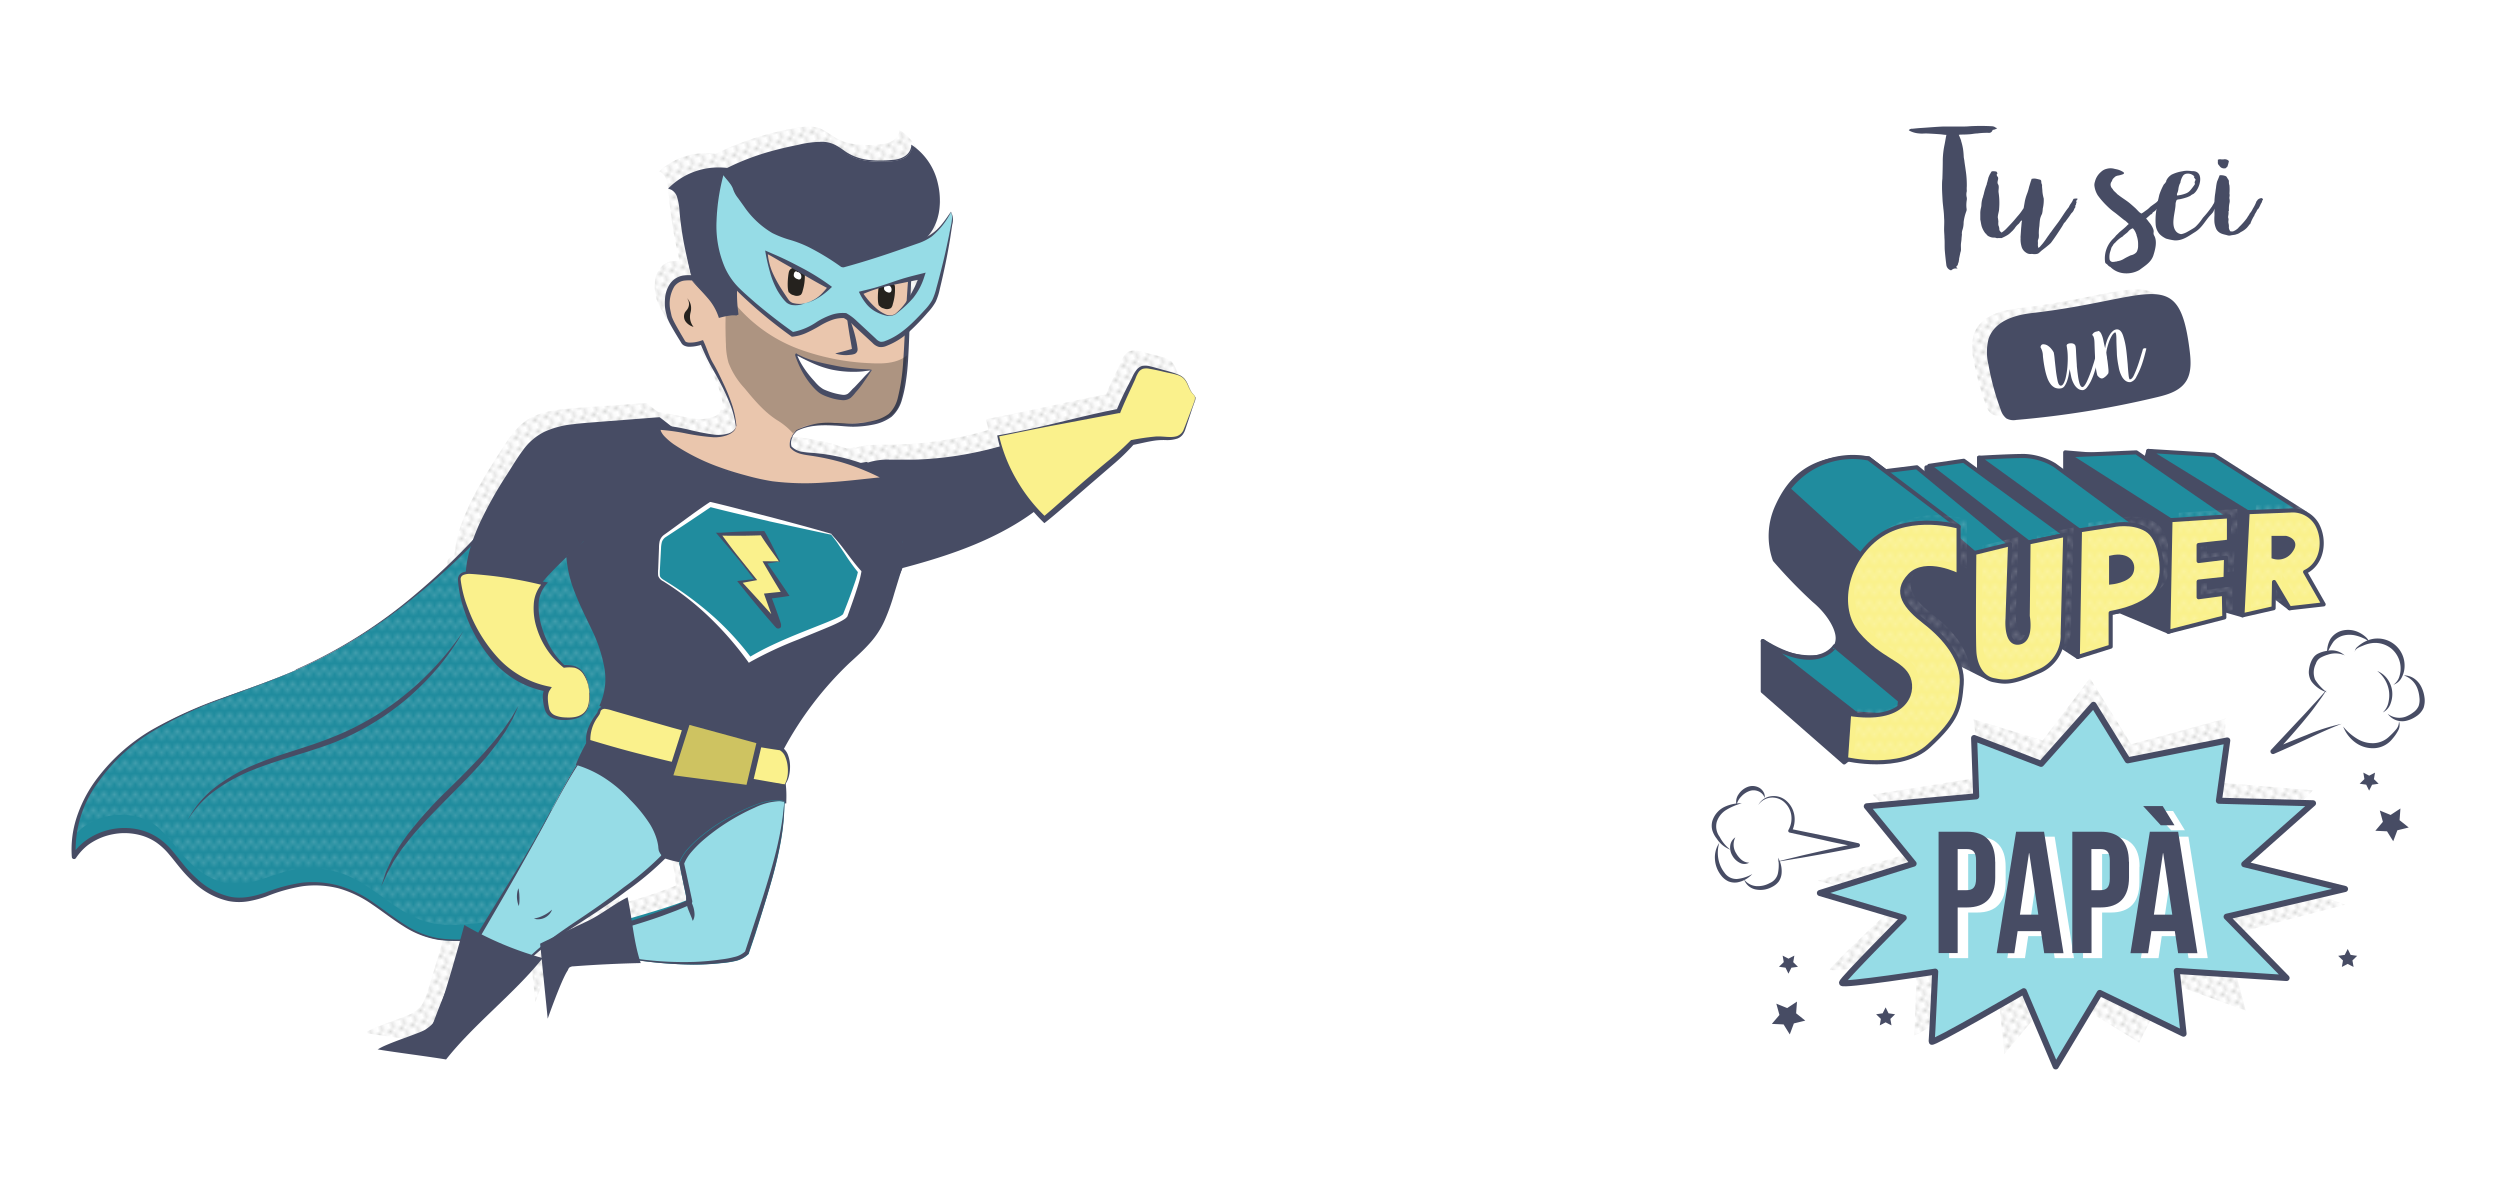 <svg xmlns="http://www.w3.org/2000/svg" xmlns:xlink="http://www.w3.org/1999/xlink" viewBox="0 0 567 269"><defs><style>.a,.ab,.af,.ag,.ah,.t,.u{fill:none;}.b{clip-path:url(#a);}.c{fill:#1d1e1b;}.d{fill:#fff;}.e{opacity:0.45;}.f{clip-path:url(#d);}.g{fill:url(#e);}.h{fill:#208c9e;}.i{opacity:0.7;}.j{clip-path:url(#f);}.k{fill:url(#g);}.l{fill:#474c64;}.m{fill:#eac6ad;}.n{opacity:0.3;}.o{clip-path:url(#h);}.p{fill:#96dce6;}.q{fill:#faf18c;}.r{fill:#25221e;}.s{fill:#cec361;}.ab,.af,.ag,.ah,.t,.u{stroke:#474c64;}.ab,.ag,.ah,.t{stroke-miterlimit:10;}.t{stroke-width:1.28px;}.af,.u{stroke-linecap:round;stroke-linejoin:round;}.ab,.u{stroke-width:0.93px;}.v{clip-path:url(#i);}.w{fill:url(#j);}.x{clip-path:url(#k);}.y{clip-path:url(#m);}.z{clip-path:url(#o);}.aa{clip-path:url(#q);}.ac{clip-path:url(#s);}.ad{fill:url(#t);}.ae{clip-path:url(#u);}.af{stroke-width:1.38px;}.ag{stroke-width:0.36px;}.ah{stroke-width:0.64px;}</style><clipPath id="a"><rect class="a" width="2.66" height="2.83"/></clipPath><clipPath id="d"><rect class="a" x="82.82" y="28.73" width="185.47" height="207.8"/></clipPath><pattern id="e" width="2.66" height="2.83" patternTransform="matrix(0.84, -0.25, -0.25, -0.84, 4138.07, 13798.67)" patternUnits="userSpaceOnUse" viewBox="0 0 2.66 2.83"><rect class="a" width="2.66" height="2.83"/><g class="b"><path class="c" d="M1.35.19A.37.37,0,0,0,.84.32.37.37,0,0,0,1,.83.37.37,0,1,0,1.35.19"/><path class="c" d="M2.83,2a.38.38,0,1,0-.37.37A.37.37,0,0,0,2.83,2"/><path class="c" d="M.17,2A.37.37,0,0,0-.2,1.6.37.37,0,0,0-.58,2a.37.37,0,0,0,.38.37A.37.37,0,0,0,.17,2"/></g></pattern><clipPath id="f"><rect class="a" x="15.88" y="99.59" width="158.93" height="110.16"/></clipPath><pattern id="g" width="2" height="2.16" patternTransform="matrix(1.19, 0, 0, -1.19, 150.29, 19563.63)" patternUnits="userSpaceOnUse" viewBox="0 0 2 2.16"><rect class="a" width="2" height="2.16"/><path class="d" d="M.7.44A.25.25,0,1,0,.7.8.25.25,0,0,0,.7.44"/><path class="d" d="M1.76,1.71a.26.26,0,0,0-.26-.25A.26.26,0,0,0,1.5,2a.26.26,0,0,0,.26-.26"/></pattern><clipPath id="h"><rect class="a" x="164.54" y="64.54" width="41.14" height="33.76"/></clipPath><clipPath id="i"><rect class="a" x="420.56" y="116.87" width="26.27" height="54.37"/></clipPath><pattern id="j" width="2" height="2.16" patternTransform="matrix(1.19, 0, 0, -1.19, 174.6, 19605.86)" patternUnits="userSpaceOnUse" viewBox="0 0 2 2.16"><rect class="a" width="2" height="2.16"/><path class="d" d="M.7.44A.25.25,0,1,0,.7.8.25.25,0,0,0,.7.44"/><path class="d" d="M1.76,1.71a.26.26,0,0,0-.26-.25A.26.26,0,0,0,1.5,2a.26.26,0,0,0,.26-.26"/></pattern><clipPath id="k"><rect class="a" x="449.58" y="119.64" width="20.71" height="33.28"/></clipPath><clipPath id="m"><rect class="a" x="473.15" y="117.21" width="19.02" height="30.11"/></clipPath><clipPath id="o"><rect class="a" x="493.68" y="115.44" width="13.75" height="26.16"/></clipPath><clipPath id="q"><rect class="a" x="510.48" y="114.08" width="18.43" height="23.79"/></clipPath><clipPath id="s"><rect class="a" x="447.27" y="65.66" width="46.2" height="28.59"/></clipPath><pattern id="t" width="2.66" height="2.83" patternTransform="matrix(0.84, -0.25, -0.25, -0.84, 4144.28, 13843.5)" patternUnits="userSpaceOnUse" viewBox="0 0 2.66 2.83"><rect class="a" width="2.66" height="2.83"/><g class="b"><path class="c" d="M1.35.19A.37.37,0,0,0,.84.32.37.37,0,0,0,1,.83.37.37,0,1,0,1.35.19"/><path class="c" d="M2.83,2a.38.38,0,1,0-.37.37A.37.37,0,0,0,2.83,2"/><path class="c" d="M.17,2A.37.37,0,0,0-.2,1.6.37.37,0,0,0-.58,2a.37.37,0,0,0,.38.37A.37.37,0,0,0,.17,2"/></g></pattern><clipPath id="u"><rect class="a" x="412.27" y="153.81" width="119.55" height="85.24"/></clipPath></defs><title>super-papa-it_IT</title><g class="e"><g class="f"><path class="g" d="M268.26,86.26a2.08,2.08,0,0,0-.55-.74c-.91-1-1.08-2.58-2-3.52a5,5,0,0,0-2.24-1.06q-2.46-.69-4.95-1.24a3.85,3.85,0,0,0-2.51,0,4.22,4.22,0,0,0-1.72,2.35c-.36.85-2.12,4.12-3.42,7.39-8.86,1.72-18.47,4-27.28,5.65.18.81.39,1.61.62,2.41a81,81,0,0,1-22.82,3.36c-3,0-5.63,0-7.34.73l-.29-.13c-.56.11-1.12.21-1.68.29a47,47,0,0,0-10.84-2.54,10.82,10.82,0,0,1-3.63-.79,4,4,0,0,1-1.13-.89,4.7,4.7,0,0,1,.74-2.44l-.23,0a9.59,9.59,0,0,1,1-1.21,12.39,12.39,0,0,1,2.86-1,14.61,14.61,0,0,1,2-.31c1.31,0,2.62,0,3.93,0,.81,0,1.63.09,2.43.15A19.57,19.57,0,0,0,198,91.14,5.82,5.82,0,0,0,199.78,90c1.67-1.57,2-4.07,2.3-6.37s.53-4.53.8-6.79l-.19.12c.07-1.2.13-2.4.19-3.61,0-.74.06-1.48.1-2.22a49.28,49.28,0,0,0,4.36-4.43,11.1,11.1,0,0,0,1.67-2.2,10.64,10.64,0,0,0,.81-2.3q2-7.56,3.27-15.31a3.73,3.73,0,0,0-.22-2.58c-1.33,2.08-2.71,4.23-4.79,5.55a11,11,0,0,1-1.88.94l.42-.39a12.86,12.86,0,0,0,2.06-2.82A13,13,0,0,0,210,42.2c.21-5-2-10.13-5.93-12.71a3.47,3.47,0,0,1-1.93,2.62,8.11,8.11,0,0,1-3.15.69c-3.27.22-6.7.12-9.58-1.58a28.43,28.43,0,0,0-3.22-2c-1.92-.81-4.06-.51-6.08-.11a66.91,66.91,0,0,0-17.84,5.8,15.53,15.53,0,0,0-12.75,3.94c1.72.72,2,3.18,2.15,5.18a102.93,102.93,0,0,0,2.47,15.22,5.15,5.15,0,0,0-3.61.74,5.59,5.59,0,0,0-2,4.32A10,10,0,0,0,149,68.1c.28,1.13,2.92,5.37,3.12,5.71.74,1.25,3.84.27,4.27.1.52,1.07,1.28,3.23,1.73,4.06a69.74,69.74,0,0,1,4.77,9.74A21.38,21.38,0,0,1,164.12,93l-.64-.11c-.24,1.39-1.77,1.72-2.9,2a9.72,9.72,0,0,1-4.05-.1c-2.39-.39-4.86-1-7.3-1.36-.16-.11-.31-.23-.46-.35l-2.13-1.67c-5.4.41-10.92.75-16.32,1.16-3.91.31-8,.68-11.23,3-2.22,1.59-3.76,4-5.24,6.26-3.43,5.33-6.88,10.71-9.06,16.66a27,27,0,0,0-1.72,7.7,1.72,1.72,0,0,0-1.58,1,2.28,2.28,0,0,0,0,1,29.49,29.49,0,0,0,2.27,8.21,30.7,30.7,0,0,0,7.49,11,20.84,20.84,0,0,0,10.18,5.08,5.07,5.07,0,0,0-.33,3.39,4.73,4.73,0,0,0,.6,2c.75,1.11,2.26,1.37,3.6,1.41,1.66,0,3.5-.16,4.61-1.38s1.16-2.92,1-4.5c-.17-2.36-1-5.1-3.27-5.84a7.8,7.8,0,0,0-2.48-.15,19,19,0,0,1-5.81-9.54c-.83-3.14-.87-6.87,1.36-9.24l-1-.19a72.49,72.49,0,0,1,6.16-6.48,6,6,0,0,0-.38.5l.5-.41c.29,5.95,3.19,11.37,5.79,16.74s4.61,11.89,2.11,17.38l1,.63a1.66,1.66,0,0,0-1.55.3c-.28.27-.26.73-.48,1.05-1,1.46-2.35,3.62-2.26,5.9-.05.05,0,.13,0,.42h0a39.81,39.81,0,0,0-2.06,4.51c-2.28,3.55-4.27,7.16-6.24,10.9-5.3,10-10.71,18.71-16.3,28.09-1.3-.66-2.5-1.32-3.53-1.95q-2.49,9.25-5.37,18.42c-.88,2.77-1.18,3.74-3.44,5.28-1.26.86-9,3.19-10.88,4.55,3.83.65,11.71,1.64,15.55,2.29,6.31-8,15.35-14.85,21.72-22.82l1.36,13.57s3.06-8.69,4.48-10.83c.17-.25.22-.58.46-.78a1.74,1.74,0,0,1,1-.27q7.59-.57,15.2-.74c-.08-.24-.14-.47-.21-.71a71.14,71.14,0,0,0,18.93.23c1.78-.24,4-.57,5.27-1.89,0,0,.9-2.67,1.52-4.57,3.39-10.49,6.68-20.28,7-29.63a20,20,0,0,0-.21-4l.35,0c1.49-2.25,1.17-7-.91-8.14a78.35,78.35,0,0,1,15.49-20.24,41.93,41.93,0,0,0,5.77-6,29.14,29.14,0,0,0,3.3-7c.78-2.21,1.46-4.44,2.11-6.69l-.16,1.21c.24-.86.43-1.73.59-2.61,10.84-2.78,21.59-6.3,30.51-12.87.68.77,1.38,1.53,2.12,2.24,2.79-2.2,9.42-8.28,15.76-13.48,1.37-1.13,2.85-2.67,4.17-4l1.94-.38a23,23,0,0,1,4.73-.58c1.62,0,3.52.31,4.6-.94a4.81,4.81,0,0,0,.78-1.55l2.13-5.94a1.54,1.54,0,0,0,.13-.94m-65-21.79c.08-1.64.17-3.29.27-4.94.91-.22,1.82-.44,2.74-.64a18.27,18.27,0,0,1-3,5.58M153.6,200.71s0,0-.08.09l-.36-2a5.55,5.55,0,0,0,.27,2,98,98,0,0,1-12.91,4.22c-.28-1.79-.55-3.58-.94-5.37-3.11,1.53-5.92,3.88-9.13,5.41l-5.85,2.77c4-2.73,8.35-5.47,11.88-8.1a102.16,102.16,0,0,0,10.9-8.87l.39-.4a.49.49,0,0,0,.14.11,24.16,24.16,0,0,0,3.82,1.1l.27-.23a4.25,4.25,0,0,0-.24.54Zm-35.5,12.16c.55-.5,1.13-1,1.76-1.5l.2,2.06c-.62-.16-1.27-.35-2-.56m45.67-31.53c.53-.37,1.08-.73,1.64-1.05a17.46,17.46,0,0,1,4.39-1.73,44.17,44.17,0,0,0-6,2.78"/></g></g><path class="h" d="M67.1,152c-10.83,4.73-22.53,7.58-32.64,13.71S15.77,182.5,16.7,194.28c4.08-6.37,14-7.91,19.83-3.08a39.17,39.17,0,0,1,4.8,5.4c3.21,3.88,7.53,7.34,12.56,7.49,4.16.13,8-2,12.06-3a21.84,21.84,0,0,1,14.16,1.34c6.11,2.79,10.82,8.35,17.28,10.18s13.12-.35,19.74-.29c8.67.08,10.34-22.27,15.75-15.5,1.5-13.66,19,2.28,26.8-9a98.49,98.49,0,0,0,13.55-28.33c2.18-7.39,3.46-15.44.93-22.72-3.21-9.27-11.94-15.49-20.81-19.69-6.88-3.26-14.15-5.68-20.87-9.3-1.82-1-6.23-5.11-8.3-4.52s-5,6.13-6.38,7.79C108.93,121.87,99,132,87.58,140.2A111.2,111.2,0,0,1,67.1,152"/><g class="i"><g class="j"><path class="k" d="M66.35,148.43c-10.82,4.73-22.53,7.58-32.63,13.7S15,178.93,16,190.71c4.08-6.37,14-7.91,19.84-3.08a39.77,39.77,0,0,1,4.79,5.4c3.21,3.87,7.54,7.34,12.57,7.49,4.16.12,8-2,12.05-3a21.87,21.87,0,0,1,14.17,1.34c6.11,2.79,10.82,8.34,17.27,10.18s13.13-.35,19.75-.29c8.67.08,10.33-22.27,15.75-15.5,1.5-13.67,19,2.27,26.8-9a98.7,98.7,0,0,0,13.55-28.32c2.18-7.39,3.45-15.44.93-22.72-3.22-9.27-11.94-15.49-20.81-19.69-6.89-3.26-14.16-5.68-20.87-9.31-1.82-1-6.23-5.1-8.31-4.52s-5,6.14-6.37,7.8c-8.88,10.86-18.83,21-30.22,29.19a111.53,111.53,0,0,1-20.49,11.8"/></g></g><path class="l" d="M67.12,152.06c-5.4,2.38-11,4.28-16.52,6.36a90.48,90.48,0,0,0-16,7.47,41.77,41.77,0,0,0-12.68,12,25.75,25.75,0,0,0-4.73,16.38l-.95-.24a14,14,0,0,1,3-3.25A15,15,0,0,1,32,188.27,13,13,0,0,1,36,190.12a15.64,15.64,0,0,1,3.22,3c.94,1.1,1.79,2.25,2.69,3.32a28.74,28.74,0,0,0,2.92,3,16.3,16.3,0,0,0,7.2,3.9c2.69.61,5.48,0,8.15-.91a38.35,38.35,0,0,1,8.33-2.24,22.48,22.48,0,0,1,8.6.75,26,26,0,0,1,7.71,3.86c2.35,1.62,4.59,3.39,7,4.91a20.25,20.25,0,0,0,7.8,3.11,33.43,33.43,0,0,0,8.48,0c2.83-.29,5.67-.71,8.55-.73a6.19,6.19,0,0,0,2-.26,6.33,6.33,0,0,0,1.78-1,13,13,0,0,0,2.66-3.22,79.75,79.75,0,0,0,3.78-7.64,17.23,17.23,0,0,1,2.22-3.74c.13-.14.27-.27.41-.4s.33-.23.49-.34a2,2,0,0,1,1.24-.2,3.59,3.59,0,0,1,1.88,1.34l-.57.17a10,10,0,0,1,1-3.48,5,5,0,0,1,2.8-2.35,9.63,9.63,0,0,1,3.6-.38c1.19.06,2.36.22,3.52.39a52.56,52.56,0,0,0,6.9.76A11.08,11.08,0,0,0,156.8,190a9.89,9.89,0,0,0,2.36-2.34c.66-.94,1.3-1.92,1.93-2.9q1.86-2.94,3.53-6a99.82,99.82,0,0,0,5.77-12.68,80.31,80.31,0,0,0,3.83-13.35,32.87,32.87,0,0,0-.05-13.65,25.56,25.56,0,0,0-6.74-11.7,45.75,45.75,0,0,0-11.11-8.12c-4.07-2.19-8.4-3.94-12.71-5.74-2.16-.9-4.33-1.8-6.46-2.78-1.07-.5-2.13-1-3.18-1.53-.53-.26-1.05-.54-1.57-.82a12.66,12.66,0,0,1-1.54-1c-1-.7-1.87-1.41-2.82-2.06a10.55,10.55,0,0,0-2.9-1.53,1.34,1.34,0,0,0-1.22.15,6.08,6.08,0,0,0-1.18,1.06,25.87,25.87,0,0,0-2.07,2.74c-.66,1-1.28,1.93-2,2.91s-1.5,1.83-2.25,2.75c-1.53,1.77-3.07,3.54-4.65,5.26a158.08,158.08,0,0,1-20.62,19,115.46,115.46,0,0,1-24.06,14.33m-.05-.12A111.49,111.49,0,0,0,91,137.44a155,155,0,0,0,20.19-19.33c1.55-1.74,3-3.53,4.54-5.33.71-.9,1.52-1.8,2.16-2.7s1.26-1.94,1.92-2.92a27.29,27.29,0,0,1,2.13-2.87A6.71,6.71,0,0,1,123.3,103a2,2,0,0,1,.48-.26,1.71,1.71,0,0,1,.56-.14,1.83,1.83,0,0,1,.57,0,2.09,2.09,0,0,1,.51.09,11.26,11.26,0,0,1,3.3,1.67c1,.66,1.93,1.37,2.87,2a10.69,10.69,0,0,0,1.41.89l1.54.8c1,.52,2.09,1,3.14,1.5,2.12,1,4.27,1.86,6.42,2.75,4.32,1.79,8.68,3.54,12.85,5.77a47.25,47.25,0,0,1,11.45,8.35,26.37,26.37,0,0,1,7,12.33,33.89,33.89,0,0,1,0,14.18,82.13,82.13,0,0,1-4,13.54,95.59,95.59,0,0,1-5.94,12.78q-1.71,3.08-3.63,6c-.65,1-1.29,2-2,2.92a10.54,10.54,0,0,1-2.62,2.54,11.86,11.86,0,0,1-6.94,1.76,50.83,50.83,0,0,1-7-.84c-1.15-.18-2.29-.35-3.44-.42a8.87,8.87,0,0,0-3.34.31,4.3,4.3,0,0,0-2.44,2,9,9,0,0,0-.93,3.22.33.33,0,0,1-.37.27.31.31,0,0,1-.2-.11,3,3,0,0,0-1.5-1.13,1.7,1.7,0,0,0-1.57.74,16.44,16.44,0,0,0-2.15,3.58,79.65,79.65,0,0,1-3.87,7.66,13.22,13.22,0,0,1-2.79,3.32,6.55,6.55,0,0,1-1.93,1.09,6.83,6.83,0,0,1-2.18.27c-2.84,0-5.66.39-8.51.67a34.21,34.21,0,0,1-8.58.07,20.78,20.78,0,0,1-8-3.13c-2.44-1.52-4.68-3.3-7-4.87a25.57,25.57,0,0,0-7.58-3.67A21.74,21.74,0,0,0,68.6,201a38.09,38.09,0,0,0-8.14,2.3,24.49,24.49,0,0,1-4.2,1.12,12.68,12.68,0,0,1-4.43-.06,16.76,16.76,0,0,1-7.71-4.08,30.77,30.77,0,0,1-3-3.11c-.94-1.11-1.79-2.25-2.7-3.31a14.84,14.84,0,0,0-3-2.81,11.87,11.87,0,0,0-3.7-1.66,14.31,14.31,0,0,0-4.07-.43,15,15,0,0,0-4,.76,14.32,14.32,0,0,0-3.64,1.89,12.66,12.66,0,0,0-2.79,3h0a.52.52,0,0,1-.71.14.49.49,0,0,1-.22-.39,23.42,23.42,0,0,1,1.08-8.92,30.43,30.43,0,0,1,4-8,42.53,42.53,0,0,1,13.09-11.93,98.23,98.23,0,0,1,16.14-7.28c5.54-2,11.14-3.91,16.55-6.26"/><path class="l" d="M42.57,186a22.63,22.63,0,0,1,6.25-7.45,39,39,0,0,1,8.47-4.93c6-2.62,12.39-4.06,18.32-6.51a62.09,62.09,0,0,0,16.52-9.77,62.85,62.85,0,0,0,7-6.65,65.08,65.08,0,0,0,6-7.62,56.9,56.9,0,0,1-5.52,8,62.7,62.7,0,0,1-6.84,7,60.54,60.54,0,0,1-16.68,10.21c-6.11,2.38-12.45,3.84-18.43,6.22A38.69,38.69,0,0,0,49.2,179,23.39,23.39,0,0,0,42.57,186"/><path class="l" d="M86.5,200.89c.33-1,.68-2,1-3.08l1.36-2.95c.55-.94,1.09-1.89,1.66-2.81s1.23-1.8,1.86-2.69a91.73,91.73,0,0,1,8.65-9.7c3.06-3,6.14-6,9-9.22l2.11-2.43,2-2.54,1.83-2.64c.53-.93,1.08-1.86,1.64-2.79-.44,1-.88,2-1.35,3l-1.61,2.83-1.85,2.68-2,2.57c-2.75,3.37-5.84,6.42-8.86,9.48s-6.06,6.11-8.79,9.4c-.67.84-1.3,1.69-2,2.54l-1.79,2.66L87.85,198q-.66,1.47-1.35,2.94"/><path class="m" d="M179.21,99.65a9.83,9.83,0,0,1,1.51-2,12.39,12.39,0,0,1,2.86-1,28.44,28.44,0,0,1,8.36-.2c2.81.2,8.14-.37,10.23-2.42a10.45,10.45,0,0,0,2.45-5.54,77.19,77.19,0,0,0,1.06-11.28c.09-2.08.18-4.15.28-6.23.35-7.91.89-16.06,1.76-23.92a5.56,5.56,0,0,0-2.67-1.62c-6-2.13-12.52-2.37-18.85-1.85a34,34,0,0,0-13,3.23c-6.13,3.18-12.87,9.56-15.11,16.43-1.62-.27-3.38-.39-4.74.59a5.62,5.62,0,0,0-2,4.32,10.18,10.18,0,0,0,.45,3.76c.28,1.14,2.93,5.38,3.13,5.72.74,1.25,3.84.26,4.26.1.52,1.07,1.28,3.23,1.74,4.06a70.82,70.82,0,0,1,4.76,9.74,21.61,21.61,0,0,1,1.3,5.92"/><path class="l" d="M179.16,99.62a9.72,9.72,0,0,1,1.48-2.08h0a16.29,16.29,0,0,1,8.58-1.61c1.47,0,2.92.21,4.34.13a22.51,22.51,0,0,0,4.25-.57,9.48,9.48,0,0,0,3.78-1.63,7.26,7.26,0,0,0,2-3.5,45.26,45.26,0,0,0,1.26-8.51c.22-2.89.31-5.81.48-8.72s.35-5.81.56-8.72c.44-5.81.94-11.62,1.58-17.42l0,.14a6.11,6.11,0,0,0-3.06-1.71,30.3,30.3,0,0,0-3.51-.95,39.73,39.73,0,0,0-7.22-.82,60.91,60.91,0,0,0-7.27.25A46.41,46.41,0,0,0,179.36,45a29,29,0,0,0-12.5,6.81,28.44,28.44,0,0,0-8.21,11.55l-.17.48-.49-.08a9,9,0,0,0-2.87-.11A3.34,3.34,0,0,0,152.93,65a7.54,7.54,0,0,0-.87,5.47l.16.74a5.8,5.8,0,0,0,.17.69,14.14,14.14,0,0,0,.62,1.33c.47.89,1,1.78,1.5,2.66l.79,1.33a.68.68,0,0,0,.33.34,2,2,0,0,0,.59.14,7.59,7.59,0,0,0,2.83-.45l.39-.12.16.34c.77,1.67,1.23,3.37,2.12,4.88s1.66,3.15,2.42,4.77a42.11,42.11,0,0,1,2,5,22,22,0,0,1,.94,5.27h-.12a21.18,21.18,0,0,0-1.16-5.17,49.88,49.88,0,0,0-2.16-4.84c-.8-1.58-1.69-3.12-2.57-4.67a46.83,46.83,0,0,1-2.24-4.86l.55.22a8.44,8.44,0,0,1-3.22.57,2.87,2.87,0,0,1-.91-.22,1.72,1.72,0,0,1-.45-.29,1.63,1.63,0,0,1-.31-.41l-.81-1.31c-.54-.89-1.07-1.77-1.57-2.69a15.05,15.05,0,0,1-.71-1.45c-.11-.33-.15-.54-.22-.8l-.19-.77a8.17,8.17,0,0,1-.2-1.64,12.51,12.51,0,0,1,.06-1.61A6.83,6.83,0,0,1,152,64.31a4.54,4.54,0,0,1,2.92-1.82,9.9,9.9,0,0,1,3.27.1l-.67.4a28.36,28.36,0,0,1,8.59-12,35.75,35.75,0,0,1,6.08-4.27,25.37,25.37,0,0,1,7-2.59,47.71,47.71,0,0,1,7.31-1,60.26,60.26,0,0,1,7.36-.08,42.74,42.74,0,0,1,7.29,1,31.59,31.59,0,0,1,3.54,1,6.42,6.42,0,0,1,3.21,1.85l0,.06V47c-.64,5.79-1.05,11.6-1.28,17.42s-.33,11.63-.68,17.47c-.09,1.46-.23,2.92-.45,4.38a29.32,29.32,0,0,1-.92,4.35,8,8,0,0,1-2.37,3.91A10.3,10.3,0,0,1,198,96.31a23.53,23.53,0,0,1-4.42.47c-1.5,0-2.94-.21-4.39-.26-2.86-.16-5.83-.1-8.45,1.21l0,0a9.79,9.79,0,0,0-1.54,2Z"/><g class="n"><g class="o"><path class="c" d="M165.49,66.64a11.38,11.38,0,0,0,2.27,3.47,34.4,34.4,0,0,0,13.63,9.13,53.38,53.38,0,0,0,16.12,3.14c2.84.15,5.94.05,8.17-1.76-.27,2.27-.53,4.53-.79,6.8s-.64,4.8-2.31,6.37c-1.43,1.35-3.48,1.68-5.41,1.9a93.69,93.69,0,0,1-11.72.58,7.6,7.6,0,0,0-5.6,2,16,16,0,0,0-3.64-3c-2.91-1.86-5.17-4.58-7.38-7.26a17.94,17.94,0,0,1-3.6-5.73,16.09,16.09,0,0,1-.59-4.21A95.31,95.31,0,0,1,165,64.54a2.23,2.23,0,0,0,1.87,2.55"/></g></g><path class="l" d="M237.78,97.24a81,81,0,0,1-33.64,7.4c-3,0-5.62,0-7.34.73l-.29-.13c-9.67,1.93-19.66,0-29.35-1.84-3.86-.75-7.8-1.52-11.22-3.47a36.71,36.71,0,0,1-4.37-3.09l-2.13-1.67c-5.4.41-10.92.75-16.32,1.16-3.91.31-8,.68-11.22,3-2.23,1.59-3.77,3.95-5.25,6.26-3.43,5.33-6.88,10.71-9.06,16.66a23.16,23.16,0,0,0-1.61,11,12.2,12.2,0,0,0,5.82,9.14,4.6,4.6,0,0,0,3.77.52c1.72-.67,2.39-2.7,3.09-4.41,2.1-5.1,6.18-9.07,10.14-12.89.24,6,3.19,11.5,5.82,16.93s4.61,11.89,2.1,17.38c2.82,1.8,5.29,3.74,8.4,5,4.16,1.68,8.67,2.3,13.12,2.91L174.51,170a2.24,2.24,0,0,0,1.62-.18c.36.07.6-.12,1-.05a78.57,78.57,0,0,1,15.49-20.24,41.93,41.93,0,0,0,5.77-6,28.76,28.76,0,0,0,3.3-7c.94-2.66,1.76-5.36,2.52-8.08,12.27-3.15,24.45-7.23,34-15.65,1.54-1.36,3.09-3,3.34-5.06.46-3.77-3.45-6.74-3.69-10.52"/><path class="l" d="M237.74,97.29a75.46,75.46,0,0,1-9.74,3.89,79.8,79.8,0,0,1-10.23,2.59,78.84,78.84,0,0,1-10.5,1.19c-1.76.1-3.54.09-5.28.12a14.32,14.32,0,0,0-5,.71l-.19.09-.21-.1-.31-.13.33,0a49,49,0,0,1-12.44.74,103.49,103.49,0,0,1-12.32-1.59l-6.09-1.14a48,48,0,0,1-6.06-1.52A21.84,21.84,0,0,1,154,99.38c-1.73-1.21-3.3-2.53-4.93-3.79l.37.11-12.95.85c-2.15.15-4.32.25-6.45.48a20.44,20.44,0,0,0-6.16,1.5,12.67,12.67,0,0,0-4.82,4c-1.31,1.68-2.44,3.54-3.63,5.34a89.83,89.83,0,0,0-6.38,11.25c-1.75,3.9-3.2,8.1-3,12.4a13.88,13.88,0,0,0,1.58,6.13,10.68,10.68,0,0,0,4.33,4.5,4.76,4.76,0,0,0,2.94.62A3.35,3.35,0,0,0,117.2,141a25,25,0,0,0,1.3-2.92,20.67,20.67,0,0,1,1.51-2.92c2.29-3.76,5.44-6.83,8.53-9.85l.61-.6,0,.86a26.32,26.32,0,0,0,2.06,8.61c1.1,2.77,2.49,5.44,3.82,8.14a33.78,33.78,0,0,1,3,8.63,15.28,15.28,0,0,1-.85,9.19l-.21-.74c2.93,1.88,5.65,4,8.81,5.12a46.62,46.62,0,0,0,9.92,2.3L166,168.18l5.13.7,2.56.35c.84.11,1.8.31,2.05.06l.17-.16.34.05s.06,0,.22,0a2.13,2.13,0,0,1,.74,0l-.72.35a79.35,79.35,0,0,1,15.26-20c1.53-1.46,3.11-2.82,4.5-4.31a18.5,18.5,0,0,0,3.36-5,45.29,45.29,0,0,0,2.16-5.81l1.9-5.95.09-.29L204,128c8.9-2.23,17.77-4.93,25.72-9.54a52.9,52.9,0,0,0,5.71-3.8c1.77-1.43,3.7-2.78,4.94-4.66a5.11,5.11,0,0,0,.89-3.14,8,8,0,0,0-1-3.22c-.51-1-1.11-2-1.62-3A11.33,11.33,0,0,1,238,99a5.82,5.82,0,0,1-.3-1.66m.07-.11c.27,2.42,1.68,4.25,2.77,6.3a8.56,8.56,0,0,1,1.09,3.32,5.54,5.54,0,0,1-.88,3.41,21.91,21.91,0,0,1-5,4.89A54.69,54.69,0,0,1,230.1,119c-8,4.76-16.9,7.59-25.8,9.94l.36-.35-1.84,6a46.11,46.11,0,0,1-2.13,6,19.7,19.7,0,0,1-3.51,5.39c-1.43,1.59-3,3-4.53,4.39a77.72,77.72,0,0,0-15,19.74l-.22.41-.5-.07s-.06,0-.23,0a1.67,1.67,0,0,1-.73,0l.51-.11a2.56,2.56,0,0,1-1.69.35c-.49-.05-.88-.12-1.31-.17l-2.57-.35-5.12-.71-10.25-1.43a48.38,48.38,0,0,1-10.17-2.42c-3.35-1.24-6.15-3.44-9-5.28l-.43-.28.22-.46a14.43,14.43,0,0,0,.84-8.51,32.62,32.62,0,0,0-2.85-8.39c-1.29-2.71-2.65-5.41-3.75-8.25a27.38,27.38,0,0,1-2-8.9l.65.26c-3.12,3-6.25,6-8.51,9.63a20.65,20.65,0,0,0-1.49,2.83,25.55,25.55,0,0,1-1.37,3,5.13,5.13,0,0,1-1.1,1.32,3.49,3.49,0,0,1-1.59.72,5.33,5.33,0,0,1-3.29-.71,11.23,11.23,0,0,1-4.51-4.75,14.56,14.56,0,0,1-1.58-6.33c-.1-4.41,1.33-8.65,3.07-12.6A90.54,90.54,0,0,1,115,107.59c1.17-1.82,2.26-3.69,3.58-5.44a13.21,13.21,0,0,1,5-4.27A20.84,20.84,0,0,1,130,96.21c2.17-.27,4.33-.4,6.48-.58l12.94-1h.2l.17.13c1.63,1.25,3.23,2.57,4.89,3.72a20.36,20.36,0,0,0,5.4,2.64,50.72,50.72,0,0,0,5.92,1.48l6.06,1.18a103.11,103.11,0,0,0,12.19,1.65,47.83,47.83,0,0,0,12.19-.65l.15,0,.18.08.27.12h-.41a14.75,14.75,0,0,1,5.37-.72c1.77,0,3.51,0,5.25,0a79.22,79.22,0,0,0,10.43-1,83.66,83.66,0,0,0,10.23-2.34,90.44,90.44,0,0,0,9.92-3.63"/><path class="p" d="M125.14,183.61c-6.46,12.2-13.08,22.45-20,34.38-4.07,7-5.54,11.92-8.6,19.41,1.22,1.3,0,0,1.7.49,4.15-9.54,14-8.81,19.47-17.65,3.36-5.39,14.29-11.26,21.58-16.7a101.17,101.17,0,0,0,10.9-8.87c4.17-4.12,7.54-9,10.85-13.81a4.61,4.61,0,0,0,1.11-2.79,4.48,4.48,0,0,0-2-2.88,69.08,69.08,0,0,0-7.66-5.51c-2.47-1.52-5.2-2.93-8.1-2.8a16.76,16.76,0,0,0-3.7.75c-.23.71-5.3,1.4-6.13,1.75-1.77.74-1.89,1.31-3,2.93-2.39,3.67-4.44,7.42-6.49,11.3"/><path class="l" d="M125.19,183.63c-2.35,4.52-4.87,8.94-7.36,13.38s-5.06,8.83-7.62,13.22l-3.84,6.59c-1.27,2.21-2.53,4.39-3.62,6.67-2.18,4.56-3.92,9.35-5.91,14l-.07-.35.34.37.16.16s0,0,0,0a.46.46,0,0,0-.13,0,.28.28,0,0,0-.19.09c0,.07,0-.06.08-.11a.87.87,0,0,1,.75-.18,4.07,4.07,0,0,1,.55.12l-.36.17A15.84,15.84,0,0,1,102.3,232a37,37,0,0,1,6-3.93,31.41,31.41,0,0,0,5.87-4,17.92,17.92,0,0,0,2.4-2.6c.71-.92,1.27-2,2.07-2.92a34.76,34.76,0,0,1,5.31-4.84c1.9-1.46,3.86-2.82,5.83-4.17,4-2.67,7.89-5.31,11.64-8.26A68.86,68.86,0,0,0,152,191.92a122.55,122.55,0,0,0,8.53-11.37c.67-1,1.23-1.93,1-2.82a5.66,5.66,0,0,0-2.07-2.41c-1.83-1.51-3.74-2.9-5.7-4.22a26.22,26.22,0,0,0-6.15-3.32,9.65,9.65,0,0,0-3.36-.49,16.77,16.77,0,0,0-3.43.67l.23-.22a.85.85,0,0,1-.42.43l-.39.17c-.24.09-.49.16-.73.23-.49.13-1,.23-1.47.33-1,.2-2,.36-2.9.57a4.18,4.18,0,0,0-2.36,1.45c-.55.78-1.09,1.64-1.64,2.45-2.15,3.32-4.05,6.78-5.93,10.26m-.1,0c1.83-3.51,3.71-7,5.79-10.36.53-.84,1-1.68,1.58-2.53a3.81,3.81,0,0,1,1.13-1.06A5.4,5.4,0,0,1,135,169c1-.25,1.94-.44,2.9-.67.48-.11.95-.23,1.42-.37.23-.07.45-.15.67-.24l.29-.14c.09,0,.15-.14.11-.06l.23-.22a17.16,17.16,0,0,1,3.55-.82,10,10,0,0,1,3.69.42,27.33,27.33,0,0,1,6.46,3.3,60.62,60.62,0,0,1,5.83,4.24,6.56,6.56,0,0,1,2.45,3,3.23,3.23,0,0,1-.16,2.11,8.57,8.57,0,0,1-.95,1.66,105.89,105.89,0,0,1-8.64,11.47A68.92,68.92,0,0,1,142,202.12c-3.8,2.88-7.84,5.48-11.83,8.07-2,1.3-4,2.62-5.88,4a33.48,33.48,0,0,0-5.33,4.67c-.79.87-1.34,1.92-2.09,2.88a18.67,18.67,0,0,1-2.47,2.63,37.09,37.09,0,0,1-5.93,4,37,37,0,0,0-5.91,3.93A15.29,15.29,0,0,0,98.51,238l-.1.24-.26-.07a1.89,1.89,0,0,0-.45-.09.87.87,0,0,0-.22,0l-.07.1a.39.39,0,0,1-.25.12.36.36,0,0,1-.19,0l-.11-.07-.21-.2-.36-.37-.14-.15.07-.2c1.89-4.72,3.46-9.57,5.68-14.2a70.48,70.48,0,0,1,3.64-6.74l3.94-6.54,8-13c2.67-4.33,5.16-8.76,7.58-13.24"/><path class="m" d="M166.93,96.63c-.25,1.39-2.05,2-3.42,2.2a15,15,0,0,1-4.17-.28C156.25,98,153,97.16,149.9,97c-2-.14-.26,6.29,23,12,8.14,2,18.41.79,26.75-.07a.84.84,0,0,0,.65-.26c.28-.4-.23-.88-.66-1.09A46.89,46.89,0,0,0,184,103a10.7,10.7,0,0,1-3.64-.8,3.84,3.84,0,0,1-1.13-.88,3,3,0,0,1,.42-2.45"/><path class="l" d="M167,96.64a2.15,2.15,0,0,1-.78,1.33,4.37,4.37,0,0,1-1.37.75,8.13,8.13,0,0,1-3.05.45,50,50,0,0,1-6-.82,46.33,46.33,0,0,0-5.9-.85h-.06l0,0a.84.84,0,0,0,.09.36,4.13,4.13,0,0,0,.74,1.07,14.2,14.2,0,0,0,2.19,1.87,47.33,47.33,0,0,0,10.69,5.29c1.89.68,3.81,1.26,5.75,1.77a52.47,52.47,0,0,0,5.86,1.29,60.4,60.4,0,0,0,12,.28c4-.21,8-.71,12-1.12.24,0,.56,0,.65-.08s-.13.07-.08.24,0-.07-.17-.15l-.22-.14-.33-.16c-.89-.44-1.79-.85-2.71-1.23a50.44,50.44,0,0,0-5.61-2,54.56,54.56,0,0,0-5.83-1.29c-1-.17-2-.26-3-.5a6.12,6.12,0,0,1-1.48-.54,4,4,0,0,1-1.21-1l0,0v0a3.61,3.61,0,0,1,0-1.35,2.25,2.25,0,0,1,.57-1.19l.09.08a2.84,2.84,0,0,0-.29,2.36l0-.08a4.3,4.3,0,0,0,2.55,1.21c1,.17,2,.19,3,.3a42.17,42.17,0,0,1,6,1,44.12,44.12,0,0,1,5.82,1.83c.95.38,1.89.78,2.81,1.22l.35.16a3.28,3.28,0,0,1,.43.26,1.75,1.75,0,0,1,.7,1,1.12,1.12,0,0,1-.26.9,1.28,1.28,0,0,1-.67.39,7.73,7.73,0,0,1-.85.12c-4,.41-8,.77-12.06.92a52.42,52.42,0,0,1-12.12-.8c-4-.87-7.79-2.08-11.65-3.29a47.74,47.74,0,0,1-11.16-4.8,13.06,13.06,0,0,1-2.42-2,4.85,4.85,0,0,1-.95-1.41,1.78,1.78,0,0,1-.1-1.11,1,1,0,0,1,.5-.62,1.31,1.31,0,0,1,.67-.13,47.7,47.7,0,0,1,6,1,51.1,51.1,0,0,0,5.87,1.15,7.51,7.51,0,0,0,2.91-.2,2.75,2.75,0,0,0,2.13-1.74Z"/><path class="d" d="M197.71,84a4.35,4.35,0,0,0-1,0,30.72,30.72,0,0,1-16.28-3.66c.11.06.24.61.29.74.12.3.24.58.38.87.25.55.52,1.08.82,1.6a18.94,18.94,0,0,0,2,2.91,11,11,0,0,0,2.2,2.21,12.92,12.92,0,0,0,5.2,1.58c1.47,0,1.71-.92,2.7-1.86.72-.69,3.55-4.4,3.68-4.38"/><path class="l" d="M197.7,84c-.72,0-1.47.18-2.22.25s-1.51.09-2.27.08a24.61,24.61,0,0,1-4.52-.49,21.83,21.83,0,0,1-4.31-1.44c-1.38-.62-2.72-1.28-4-2l.17-.32a.48.48,0,0,1,.18.25l.07.2.12.36.32.69c.23.46.48.91.75,1.34a21,21,0,0,0,1.79,2.47c.32.39.66.76,1,1.14a9.39,9.39,0,0,0,1,1.05c.18.15.38.3.58.44a3.3,3.3,0,0,0,.57.34c.43.19.9.37,1.37.53a14.62,14.62,0,0,0,2.85.66,1.86,1.86,0,0,0,1.13-.24,7.25,7.25,0,0,0,1-1c.2-.21.41-.38.57-.54l.52-.55,1.06-1.13c.35-.38.69-.77,1.06-1.14l.55-.55a2.72,2.72,0,0,1,.64-.54Zm0,0c-.52.77-1.13,1.7-1.72,2.53A19.28,19.28,0,0,1,194.05,89a8,8,0,0,1-1.11,1.23,2.82,2.82,0,0,1-1.82.53,11.83,11.83,0,0,1-3.2-.68,10.22,10.22,0,0,1-1.51-.62,3.72,3.72,0,0,1-.38-.22,4,4,0,0,1-.37-.26c-.21-.17-.41-.35-.62-.54A17.28,17.28,0,0,1,183,86a18.71,18.71,0,0,1-1.58-2.74c-.23-.47-.44-1-.63-1.44l-.29-.74-.11-.38-.06-.17s-.07-.12,0-.07l.18-.32a19.43,19.43,0,0,0,4.11,1.69c1.42.42,2.86.71,4.29,1a40,40,0,0,0,4.36.69c.73.08,1.47.14,2.21.18l1.11.07a4,4,0,0,1,1.14.13Z"/><path class="l" d="M157.1,63.74a110,110,0,0,1-2.62-15.93c-.13-2-.43-4.46-2.15-5.18a15.55,15.55,0,0,1,12.75-3.94,67,67,0,0,1,17.84-5.8c2-.4,4.17-.71,6.08.11a28.43,28.43,0,0,1,3.22,2c2.88,1.7,6.32,1.8,9.59,1.57a7.88,7.88,0,0,0,3.14-.68,3.48,3.48,0,0,0,1.94-2.63C210.79,35.83,213,41,212.81,46a11.71,11.71,0,0,1-3.39,8.25A20.4,20.4,0,0,1,197.28,60a50.09,50.09,0,0,1-13.44-.49c-3.37-.46-6.84-1-9.74-3a14.83,14.83,0,0,0-2.34-1.48,2.57,2.57,0,0,0-2.6.19,4.42,4.42,0,0,0-1.2,2.41,31.56,31.56,0,0,0-.72,13.82c-.42-.5-3.34.21-3.94.38-1.12-3.42-3.92-5.47-6.2-8.11"/><path class="l" d="M157.05,63.77c-.44-1.82-.86-3.59-1.26-5.39s-.78-3.6-1.06-5.42-.52-3.66-.65-5.5a12.29,12.29,0,0,0-.48-2.61A2.78,2.78,0,0,0,152.17,43l-.65-.25.52-.48a16,16,0,0,1,13.12-4.14l-.32,0a56,56,0,0,1,10.66-4c1.84-.5,3.69-.91,5.54-1.28a22.91,22.91,0,0,1,5.69-.69,6.75,6.75,0,0,1,2.81.77c.86.46,1.61,1,2.39,1.56a11.92,11.92,0,0,0,5.22,1.79,26.31,26.31,0,0,0,5.61-.06,5.43,5.43,0,0,0,2.56-.87,3.16,3.16,0,0,0,1.35-2.19l0-.35.3.19a14.23,14.23,0,0,1,5.75,8.66,16.5,16.5,0,0,1,.38,5.29,12.5,12.5,0,0,1-1.56,5.13,17.29,17.29,0,0,1-8.14,6.76,26.72,26.72,0,0,1-10.4,2,70.12,70.12,0,0,1-10.46-1,30.35,30.35,0,0,1-5.19-1.16,16.42,16.42,0,0,1-2.48-1.07,18.31,18.31,0,0,1-2.23-1.47,4,4,0,0,0-2.08-.89,1.61,1.61,0,0,0-1.62.95,12.33,12.33,0,0,0-.76,2.36c-.2.83-.4,1.67-.54,2.51a32.09,32.09,0,0,0-.14,10.26l-.54.24a2,2,0,0,0-.26-.06h-.46c-.31,0-.64.06-1,.11a16.21,16.21,0,0,0-1.93.42l-.27.07-.08-.26a12.49,12.49,0,0,0-2.53-4.33c-.56-.65-1.14-1.28-1.73-1.91s-1.16-1.25-1.72-1.93m.1-.05c.56.61,1.18,1.23,1.79,1.82s1.23,1.21,1.82,1.84a12.26,12.26,0,0,1,2.8,4.39l-.34-.18a19.32,19.32,0,0,1,2-.46,8.78,8.78,0,0,1,1-.13,3.37,3.37,0,0,1,.55,0,1,1,0,0,1,.67.27l-.54.24a31.1,31.1,0,0,1-.17-10.5c.13-.88.31-1.74.5-2.6a12.05,12.05,0,0,1,.8-2.6,2.86,2.86,0,0,1,1-1.18,2.79,2.79,0,0,1,1.55-.38,5.07,5.07,0,0,1,2.68,1,19.82,19.82,0,0,0,2.13,1.39,15.26,15.26,0,0,0,2.31,1,29.22,29.22,0,0,0,5,1.09,74.64,74.64,0,0,0,10.29.92,25.47,25.47,0,0,0,10-1.78,18.28,18.28,0,0,0,4.36-2.54,14,14,0,0,0,3.41-3.68,13.77,13.77,0,0,0,1.3-9.8,13.62,13.62,0,0,0-5.32-8.44l.33-.16a3.54,3.54,0,0,1-1.55,2.47,5.85,5.85,0,0,1-2.75.92,29.23,29.23,0,0,1-5.69,0,12.3,12.3,0,0,1-5.41-1.79,27.71,27.71,0,0,0-2.38-1.5,6.39,6.39,0,0,0-2.62-.63,22.85,22.85,0,0,0-5.5.84c-1.83.43-3.66.89-5.45,1.43a59.41,59.41,0,0,0-10.44,4.1l-.15.08-.16,0A15.08,15.08,0,0,0,152.63,43l-.13-.73a3.52,3.52,0,0,1,1.89,2.36,12.62,12.62,0,0,1,.44,2.82c.09,1.83.26,3.64.49,5.46s.52,3.63.84,5.44.66,3.63,1,5.41"/><path class="h" d="M188.53,121.22l-27.45-6.78c-3.12,2.09-6.56,4.59-9.68,6.67a2.95,2.95,0,0,0-1.69,3l-.27,5.81a1.93,1.93,0,0,0,.07.83,2.14,2.14,0,0,0,1,.92,69.15,69.15,0,0,1,19.53,18c7.46-4.55,20.63-8.49,21.65-10.06,0,0,2.95-7.52,3.31-9.92-2.33-2.68-4-5.68-6.43-8.43"/><path class="d" d="M188.5,121.27c-4.68-1-9.27-2-13.86-3l-6.85-1.62c-2.28-.54-4.56-1.09-6.83-1.68l.4-.07c-3.44,2.32-6.94,4.67-10.41,6.93a2.21,2.21,0,0,0-.83,1.09,6.46,6.46,0,0,0-.2,1.49l-.17,3.13-.08,1.56a8.62,8.62,0,0,0,0,1.51c.1.44.55.72,1,1l1.33.83A76.86,76.86,0,0,1,162,140a65.1,65.1,0,0,1,8.48,9.31l-.73-.14a58.2,58.2,0,0,1,5.34-2.85c1.81-.86,3.65-1.65,5.5-2.41s3.71-1.48,5.56-2.22c.92-.36,1.84-.74,2.75-1.13.45-.19.89-.4,1.32-.61a4.37,4.37,0,0,0,1-.66l-.05.1c.65-1.61,1.28-3.24,1.87-4.87l.86-2.46a20.63,20.63,0,0,0,.7-2.46l.09.3a46.47,46.47,0,0,1-3.12-4.33c-.49-.73-1-1.47-1.48-2.19s-1.05-1.44-1.58-2.1m.06-.1c.63.67,1.19,1.33,1.75,2s1.1,1.4,1.63,2.1c1.07,1.41,2.11,2.83,3.29,4.12l.12.12,0,.17a21.16,21.16,0,0,1-.62,2.61c-.24.84-.52,1.67-.79,2.51-.56,1.66-1.15,3.3-1.76,5l0,0,0,0a2.58,2.58,0,0,1-.72.65c-.23.15-.46.28-.68.4-.46.25-.92.48-1.37.69-.92.43-1.85.81-2.77,1.19L181,145.06a86.14,86.14,0,0,0-10.73,5l-.44.26-.29-.41a74.9,74.9,0,0,0-8.12-9.41,63.49,63.49,0,0,0-9.69-7.83l-1.31-.84a2.22,2.22,0,0,1-1.14-1.21,7.9,7.9,0,0,1,0-1.61l.06-1.57.12-3.13a7,7,0,0,1,.16-1.61,2.64,2.64,0,0,1,1-1.41c3.44-2.43,6.73-5,10.21-7.31l.18-.12.22,0c2.31.54,4.61,1.12,6.9,1.72l6.87,1.76c4.56,1.22,9.12,2.43,13.59,3.74"/><path class="q" d="M133.71,157.12c-.18-2.36-1-5.1-3.28-5.84a7.78,7.78,0,0,0-2.48-.15,19.11,19.11,0,0,1-5.81-9.54c-.83-3.15-.87-6.87,1.36-9.24A130,130,0,0,0,107,129.9c-1-.09-2.32,0-2.68,1a2.28,2.28,0,0,0-.05,1,29.68,29.68,0,0,0,2.27,8.2,30.55,30.55,0,0,0,7.5,11,20.76,20.76,0,0,0,10.17,5.08,5.07,5.07,0,0,0-.33,3.39,4.73,4.73,0,0,0,.6,2c.75,1.11,2.26,1.37,3.6,1.41,1.66.05,3.5-.16,4.62-1.38s1.16-2.92,1-4.5"/><path class="l" d="M133.64,157.13a8.27,8.27,0,0,0-1.48-4.44,3.48,3.48,0,0,0-1.88-1.25,8.1,8.1,0,0,0-2.31,0h-.11l-.09-.07a18.39,18.39,0,0,1-6-8.82,14.42,14.42,0,0,1-.72-5.39,7.88,7.88,0,0,1,2.1-5.06l.22.68a91.64,91.64,0,0,0-13.35-2.34c-1.12-.11-2.26-.22-3.37-.28a3.67,3.67,0,0,0-1.54.24,1,1,0,0,0-.63,1.09,26.52,26.52,0,0,0,1.65,6.44A34.06,34.06,0,0,0,113,149.26a21.45,21.45,0,0,0,11.26,6.39l.89.18-.48.73c-.67,1-.4,2.84-.11,4.22a2.28,2.28,0,0,0,1.33,1.47,6.52,6.52,0,0,0,2.23.46c1.54.09,3.25,0,4.38-1.13a3.88,3.88,0,0,0,1-2.07,9,9,0,0,0,.09-2.38m.13,0a9.34,9.34,0,0,1-.06,2.42,4.25,4.25,0,0,1-1,2.22,4.41,4.41,0,0,1-2.14,1.23,9.67,9.67,0,0,1-2.45.3,7.45,7.45,0,0,1-2.49-.34,3.51,3.51,0,0,1-1.17-.69,3,3,0,0,1-.77-1.16,10.17,10.17,0,0,1-.5-2.5,4.53,4.53,0,0,1,.48-2.67l.41.91a21,21,0,0,1-12-6.67,33.62,33.62,0,0,1-6.8-11.94,26.53,26.53,0,0,1-1.37-6.76,1.87,1.87,0,0,1,.26-1,1.71,1.71,0,0,1,.78-.64,4,4,0,0,1,1.8-.21c1.15.1,2.26.22,3.39.35,4.5.55,9,1.14,13.48,2l.7.13-.49.55a7.23,7.23,0,0,0-1.62,4.56,15.53,15.53,0,0,0,.72,5,21.43,21.43,0,0,0,2,4.69,17.76,17.76,0,0,0,3.19,4l-.2-.07a8.48,8.48,0,0,1,2.45.22,4.06,4.06,0,0,1,2,1.48,7,7,0,0,1,1,2.19,12.08,12.08,0,0,1,.4,2.38"/><path class="l" d="M85.62,238c3.84.65,11.71,1.64,15.55,2.29,6.38-8.08,15.54-15,21.91-23a74.5,74.5,0,0,1-17.77-7.5q-2.49,9.27-5.37,18.42c-.88,2.78-1.17,3.75-3.44,5.29-1.26.85-9,3.19-10.88,4.55"/><path class="r" d="M179,66.34a1.61,1.61,0,0,0,1,.61,1.72,1.72,0,0,0,1.64-.1,1.76,1.76,0,0,0,.39-.85,11.25,11.25,0,0,0,.49-4,.76.76,0,0,0-.13-.39c-.83-1.15-3.14-1.37-3.48.11-.23,1-.45,3.76,0,4.61"/><path class="d" d="M180.85,61.78a.34.34,0,0,0-.5-.18.77.77,0,0,0-.29.55,1,1,0,0,0,0,.51,1.23,1.23,0,0,0,.81.63.68.68,0,0,0,.6.05.6.6,0,0,0,.26-.43,1.07,1.07,0,0,0-.84-1.23"/><path class="r" d="M199.45,69.34a1.64,1.64,0,0,0,1,.61,1.72,1.72,0,0,0,1.64-.1,1.8,1.8,0,0,0,.39-.85,11.25,11.25,0,0,0,.49-4,.93.93,0,0,0-.12-.4c-.84-1.14-3.15-1.36-3.49.11-.23,1-.45,3.77,0,4.62"/><path class="d" d="M201.32,64.77a.33.33,0,0,0-.5-.17.77.77,0,0,0-.29.55,1,1,0,0,0,0,.51,1.25,1.25,0,0,0,.8.63.71.71,0,0,0,.6,0,.59.59,0,0,0,.26-.43,1.06,1.06,0,0,0-.84-1.23"/><path class="r" d="M156.73,70.15c0,.41-.16.8-.21,1.2a3.65,3.65,0,0,0,.78,2.79A3.38,3.38,0,0,1,155.56,73a2,2,0,0,1-.23-2.11c.15-.26.37-.47.54-.72a2.1,2.1,0,0,0-.07-2.55,3.14,3.14,0,0,1,.93,2.52"/><path class="l" d="M133.72,167.66a39.84,39.84,0,0,0-2.63,5.76A25.35,25.35,0,0,1,140,178a46.16,46.16,0,0,1,5,4.88c2.55,2.76,4.68,6,4.86,9.8a2.52,2.52,0,0,0,.48,1.1s.12.5.38.6a24.16,24.16,0,0,0,3.82,1.1c3-2.52,5.51-5,8.48-7.55a33.89,33.89,0,0,1,5.21-3.88,17.36,17.36,0,0,1,9.64-2.2,24.89,24.89,0,0,0-.46-5.64c-5.88-.31-11.45-2.56-17.12-4.12-8.75-2.39-17.84-3.15-26.88-3.9-.05-.5-.17-.38.32-.53"/><path class="l" d="M133.77,167.62c-.05.13-.1.29-.17.43l-.17.35-.33.72c-.22.48-.43,1-.63,1.45-.4,1-.76,2-1.09,3l-.2-.4A25.9,25.9,0,0,1,138,176a30.21,30.21,0,0,1,5.74,4.76,28.33,28.33,0,0,1,4.71,5.81,13.49,13.49,0,0,1,1.43,3.52,11,11,0,0,1,.32,1.89c0,.3,0,.69.06.84a3.72,3.72,0,0,0,.38.74l0,0v0a.91.91,0,0,0,.15.34s0,0,0,0l.14.05.27.11c.36.14.72.27,1.09.39a21.17,21.17,0,0,0,2.24.62l-.24.06c3.61-2.91,6.88-6.24,10.5-9.18a20.46,20.46,0,0,1,6-3.66,17.49,17.49,0,0,1,7-1.09l-.56.48a25.88,25.88,0,0,0-.53-5.5l.55.49a46.19,46.19,0,0,1-11.11-2.21c-3.59-1.09-7.11-2.22-10.74-3s-7.3-1.41-11-1.92-7.41-.92-11.13-1.38h-.08v-.08l0-.19a.78.78,0,0,1,0-.23c.09-.15.17-.1.23-.14l.09,0h.17m-.1.08s0,.05,0,.05l-.1,0-.11,0,.07.36-.09-.09a149,149,0,0,1,22.36,2.27,100,100,0,0,1,10.87,2.93,47.3,47.3,0,0,0,10.79,2.33l.48,0,.07.46a24.67,24.67,0,0,1,.41,5.78l0,.52-.52,0a17.7,17.7,0,0,0-6.7.78,19.06,19.06,0,0,0-6,3.31c-1.82,1.44-3.58,2.95-5.3,4.51s-3.4,3.17-5.15,4.72l-.09.08-.14,0a23.69,23.69,0,0,1-2.33-.52c-.38-.11-.77-.22-1.14-.35l-.29-.1-.14-.05a.77.77,0,0,1-.25-.16,1.48,1.48,0,0,1-.38-.7l0,.1a4.4,4.4,0,0,1-.48-.89,6.32,6.32,0,0,1-.13-1,11.24,11.24,0,0,0-.38-1.72,14.64,14.64,0,0,0-1.46-3.23,33.28,33.28,0,0,0-4.53-5.6,30,30,0,0,0-5.48-4.72,24.84,24.84,0,0,0-6.51-3.11l-.33-.1.12-.31c.4-1,.84-1.95,1.31-2.9.24-.48.49-.95.74-1.41l.4-.69.2-.34c.06-.09.13-.16.22-.27"/><path class="q" d="M178,177.93c1.5-2.25,1.17-7-.91-8.14a289.69,289.69,0,0,1-38.71-9.09c-.76-.24-1.69-.44-2.26.12-.27.27-.25.73-.48,1.05-1.09,1.55-2.53,3.88-2.24,6.32a233.87,233.87,0,0,0,44.6,9.74"/><path class="l" d="M178,177.87a6.48,6.48,0,0,0,.63-2,8.6,8.6,0,0,0,0-2.15,7.35,7.35,0,0,0-.52-2.05,2.94,2.94,0,0,0-1.21-1.49l.11,0c-4.14-.59-8.26-1.37-12.37-2.15s-8.17-1.9-12.21-3l-12.08-3.45-1.5-.44a8.54,8.54,0,0,0-1.48-.35,1.1,1.1,0,0,0-1.09.37c-.09.14-.12.4-.24.7a1.34,1.34,0,0,1-.12.24l-.11.16-.21.32a8.63,8.63,0,0,0-1.7,5.58l-.35-.42c3.64,1.1,7.29,2.16,11,3.11s7.37,1.84,11.08,2.69,7.42,1.66,11.15,2.36,7.52,1.38,11.22,2m.05.11c-3.88-.22-7.62-.66-11.42-1.19s-7.55-1.22-11.29-2-7.45-1.68-11.13-2.72-7.34-2.13-10.95-3.4l-.31-.11,0-.31a6.9,6.9,0,0,1,.52-3.29,14.06,14.06,0,0,1,1.59-2.81l.23-.32.12-.16.07-.11a5.06,5.06,0,0,1,.31-.76,1.69,1.69,0,0,1,1.71-.61,9.14,9.14,0,0,1,1.56.44l1.49.48c4,1.27,8,2.39,12.1,3.27s8.19,1.67,12.28,2.52,8.19,1.64,12.28,2.5l.08,0,0,0a3.63,3.63,0,0,1,1.47,1.93,7.46,7.46,0,0,1,.42,2.27,9,9,0,0,1-.22,2.26A5.3,5.3,0,0,1,178,178"/><path class="h" d="M177.86,181.85c-.32,9.35-3.61,19.14-7,29.63-.61,1.9-1.52,4.57-1.52,4.57-1.21,1.31-3.49,1.65-5.27,1.89-11.46,1.55-20.81-.6-32.66-2.17-2.34-.31-4.75,1.56-5.37-.71-.69-2.54,1.95-2.13,4-3.79,7.54,0,26.4-6.27,26.36-6.8l-1.84-8.68c1.45-4.14,9.92-10.48,18.08-13.48,1.12-.42,4.17-1,5.22-.46"/><path class="h" d="M177.92,181.82a51.22,51.22,0,0,1-.8,8.86c-.51,2.92-1.19,5.8-2,8.65s-1.66,5.67-2.54,8.49L171.28,212l-1.42,4.19,0,.12-.08.08a6.21,6.21,0,0,1-3,1.58,22.37,22.37,0,0,1-3.19.48,59,59,0,0,1-6.37.33,97.15,97.15,0,0,1-12.65-1c-4.2-.52-8.37-1.19-12.56-1.67a7.09,7.09,0,0,0-3,.21,5.88,5.88,0,0,1-1.67.21,1.63,1.63,0,0,1-.94-.35,1.92,1.92,0,0,1-.56-.82,2.67,2.67,0,0,1-.08-1.86,2.63,2.63,0,0,1,1.39-1.23,11.25,11.25,0,0,0,2.67-1.45l.13-.11h.2a39.15,39.15,0,0,0,6.65-.94c2.21-.46,4.41-1,6.6-1.63s4.36-1.27,6.53-1.95c1.08-.34,2.16-.69,3.23-1.06l1.59-.57.77-.31.36-.16.14-.08,0,0,0,0-.06.09a.54.54,0,0,0-.09.37v.09c-.6-2.9-1.23-5.79-1.8-8.69l0-.18,0-.15a10.53,10.53,0,0,1,2-3.15,25.71,25.71,0,0,1,2.61-2.51,39.36,39.36,0,0,1,5.87-4.1,46.32,46.32,0,0,1,6.41-3.13c.56-.21,1.11-.41,1.68-.6a12.08,12.08,0,0,1,1.76-.4,13.09,13.09,0,0,1,1.78-.17,3.6,3.6,0,0,1,1.8.29m-.11.06a4.41,4.41,0,0,0-1.68-.13,12.72,12.72,0,0,0-1.73.28,10.34,10.34,0,0,0-1.67.48q-.82.33-1.62.69a48.57,48.57,0,0,0-6.19,3.34,45.14,45.14,0,0,0-5.61,4.18,24.52,24.52,0,0,0-2.43,2.46,9.42,9.42,0,0,0-1.74,2.81l0-.33c.66,2.89,1.26,5.79,1.89,8.68v.09a.72.72,0,0,1-.11.42.5.5,0,0,1-.1.12.49.49,0,0,1-.13.11l-.14.1-.24.12-.41.19-.82.33-1.62.6c-1.09.38-2.17.74-3.26,1.09-2.18.71-4.39,1.32-6.6,1.9s-4.45,1.12-6.7,1.56a35.07,35.07,0,0,1-6.89.82l.33-.12a11.55,11.55,0,0,1-2.94,1.47,1.35,1.35,0,0,0-.94,2,.89.89,0,0,0,.81.7,5.52,5.52,0,0,0,1.46-.16,16,16,0,0,1,1.61-.24,6.78,6.78,0,0,1,1.64.12c4.18.65,8.34,1.33,12.52,1.9a77.09,77.09,0,0,0,12.6.67,56.86,56.86,0,0,0,6.26-.56,22.84,22.84,0,0,0,3.05-.57,5.13,5.13,0,0,0,2.5-1.3l-.11.19,2.75-8.39c.92-2.79,1.83-5.59,2.66-8.41s1.64-5.64,2.25-8.51a67.92,67.92,0,0,0,1.32-8.68"/><path class="p" d="M177.86,181.85c-.32,9.35-3.61,19.14-7,29.63-.61,1.9-1.52,4.57-1.52,4.57-1.21,1.31-3.49,1.65-5.27,1.89-11.46,1.55-20.81-.6-32.66-2.17-2.34-.31-4.75,1.56-5.37-.71-.69-2.54,1.25-1.08,3.3-2.75,7.59,0,27.11-7.31,27.06-7.84l-1.84-8.68c1.45-4.14,9.92-10.48,18.08-13.48,1.12-.42,4.17-1,5.22-.46"/><path class="l" d="M177.91,181.82a54.35,54.35,0,0,1-.83,8.85c-.52,2.91-1.21,5.79-2,8.65s-1.66,5.66-2.55,8.47-1.8,5.62-2.76,8.41l0,.1-.07.07a6.2,6.2,0,0,1-2.93,1.55,21.44,21.44,0,0,1-3.12.48,59,59,0,0,1-6.22.36,91.49,91.49,0,0,1-12.39-.9c-4.11-.49-8.19-1.17-12.29-1.65l-1.53-.18a5.17,5.17,0,0,0-1.46.11l-1.52.31a2.5,2.5,0,0,1-1.74-.16,2.24,2.24,0,0,1-.89-1.54,2.09,2.09,0,0,1,0-.94,1,1,0,0,1,.31-.51,1.27,1.27,0,0,1,.46-.26c.59-.18,1.05-.22,1.5-.39a3.76,3.76,0,0,0,1.2-.69l.12-.09h.17a35.61,35.61,0,0,0,6.87-1.1c2.28-.55,4.54-1.19,6.79-1.89s4.47-1.47,6.69-2.25c1.1-.39,2.21-.79,3.3-1.22l1.63-.65.79-.35.37-.18.16-.09.05,0,0,0-.05.06a.49.49,0,0,0-.07.33v.07c-.6-2.9-1.23-5.79-1.81-8.69l0-.16.05-.13a10.52,10.52,0,0,1,2-3.12,24.61,24.61,0,0,1,2.6-2.51,39.41,39.41,0,0,1,5.85-4.1,46.14,46.14,0,0,1,6.39-3.14c.56-.22,1.12-.42,1.68-.61a12,12,0,0,1,1.75-.41,15.11,15.11,0,0,1,1.78-.18,3.75,3.75,0,0,1,1.79.28m-.09.06a4.11,4.11,0,0,0-1.69-.14,13.05,13.05,0,0,0-1.74.26,14.76,14.76,0,0,0-3.3,1.17,48.56,48.56,0,0,0-6.2,3.32,46.11,46.11,0,0,0-5.63,4.18,25.74,25.74,0,0,0-2.44,2.46,9.66,9.66,0,0,0-1.76,2.83l0-.28c.66,2.89,1.25,5.78,1.88,8.67v.08a.68.68,0,0,1-.09.37.82.82,0,0,1-.09.11l-.11.1-.14.09-.23.13-.42.21-.82.36-1.66.68c-1.11.43-2.22.84-3.33,1.25-2.23.8-4.49,1.52-6.76,2.2s-4.56,1.31-6.87,1.84a33.67,33.67,0,0,1-7.11,1l.28-.11a4.46,4.46,0,0,1-1.51.79c-.53.17-1.1.22-1.51.33-.21.07-.26.11-.3.23a1.36,1.36,0,0,0,0,.6,1.58,1.58,0,0,0,.53,1.11,1.94,1.94,0,0,0,1.29.1l1.52-.27a6.16,6.16,0,0,1,1.61-.07l1.55.22c4.09.63,8.16,1.3,12.26,1.83a75.94,75.94,0,0,0,12.33.62,57.17,57.17,0,0,0,6.14-.56,20.64,20.64,0,0,0,3-.56,5.19,5.19,0,0,0,2.48-1.3l-.1.17,2.75-8.4c.92-2.79,1.82-5.59,2.65-8.41s1.63-5.65,2.23-8.52a64.62,64.62,0,0,0,1.29-8.69"/><path class="l" d="M145.35,218.42q-7.6.17-15.2.74a1.76,1.76,0,0,0-1,.27c-.24.2-.29.53-.46.78-1.42,2.14-4.47,10.83-4.47,10.83l-1.72-17c0-.07,9.86-4.71,10.71-5.12,3.21-1.53,6-3.88,9.13-5.42,1.09,5,1.32,10,3,15"/><path class="q" d="M271.06,90a2,2,0,0,0-.54-.74c-.92-1-1.08-2.58-2.06-3.52a5,5,0,0,0-2.23-1.06c-1.65-.46-3.3-.88-5-1.24a3.79,3.79,0,0,0-2.51,0A4.2,4.2,0,0,0,257,85.82c-.35.86-2.12,4.13-3.42,7.4-8.86,1.72-18.47,4-27.27,5.65a37.32,37.32,0,0,0,10.48,19c2.78-2.2,9.41-8.28,15.75-13.49,1.37-1.12,2.86-2.66,4.18-4l1.94-.38a22.16,22.16,0,0,1,4.72-.58c1.62,0,3.52.3,4.6-.94a4.81,4.81,0,0,0,.78-1.55L270.93,91a1.54,1.54,0,0,0,.13-.94"/><path class="l" d="M271,90a1.63,1.63,0,0,0-.46-.63,4,4,0,0,1-.5-.67,14.56,14.56,0,0,1-.72-1.49,4.53,4.53,0,0,0-.87-1.35,3.39,3.39,0,0,0-1.36-.79c-1-.33-2.13-.5-3.19-.76s-2.14-.49-3.2-.67a3.28,3.28,0,0,0-1.47,0,2,2,0,0,0-1.05.84,7.14,7.14,0,0,0-.66,1.39c-.22.55-.46,1-.69,1.53-.94,2-1.86,4-2.68,6l-.11.3-.31,0-13.68,2.59c-4.56.84-9.11,1.81-13.66,2.72l.18-.27a35.73,35.73,0,0,0,4,10.1,37.43,37.43,0,0,0,6.68,8.49l-.78,0c1.68-1.38,3.33-2.87,5-4.33s3.31-2.94,5-4.38,3.37-2.88,5.09-4.28a64.91,64.91,0,0,0,4.85-4.42l.13-.13.16,0a50.47,50.47,0,0,1,5.14-.76c1.78-.2,3.55.36,5.08-.11a2.57,2.57,0,0,0,1.6-1.66c.33-.79.63-1.6.93-2.4l.91-2.42.44-1.21A2.17,2.17,0,0,0,271,90m.12,0a2.3,2.3,0,0,1-.23,1.28l-.43,1.22L269.63,95l-.82,2.45a4.07,4.07,0,0,1-.63,1.2,2.84,2.84,0,0,1-1.13.81,7.37,7.37,0,0,1-2.65.35,15,15,0,0,0-2.52.12c-1.66.24-3.33.68-5,1l.29-.16a48,48,0,0,1-4.8,4.65l-5,4.3-5,4.33c-1.69,1.43-3.34,2.89-5.1,4.28l-.42.32-.36-.36a35.57,35.57,0,0,1-6.61-8.92,40.18,40.18,0,0,1-3.68-10.42l0-.23.22,0c4.57-.82,9.11-1.8,13.62-2.9s9-2.2,13.6-3.09l-.43.35a65.67,65.67,0,0,1,2.81-6c.25-.48.52-1,.73-1.44a7.41,7.41,0,0,1,.85-1.52A2.79,2.79,0,0,1,259,83a4,4,0,0,1,1.79.06c1.09.26,2.13.58,3.19.87s2.13.56,3.17,1a3.64,3.64,0,0,1,1.42.89,5.08,5.08,0,0,1,.87,1.44,15.34,15.34,0,0,0,.69,1.48,3.69,3.69,0,0,0,.48.64,1.83,1.83,0,0,1,.48.7"/><path class="h" d="M157.13,208.85c.26-2.12-1.34-4.13-1.17-6.26"/><path class="l" d="M157.13,208.85c-.2-.56-.39-1-.59-1.49s-.39-.94-.57-1.44a6.57,6.57,0,0,1-.34-1.62,2.93,2.93,0,0,1,.33-1.71l.64,1.48c.21.46.4.94.58,1.44a6.28,6.28,0,0,1,.33,1.64,2.81,2.81,0,0,1-.38,1.7"/><path class="l" d="M117.57,201.39a7.9,7.9,0,0,1,.17,1.05c.05.34.05.68.07,1s0,.68,0,1a6.44,6.44,0,0,1-.14,1.05,4.62,4.62,0,0,1-.31-1,6.26,6.26,0,0,1-.12-1.05,6.18,6.18,0,0,1,.07-1,4.34,4.34,0,0,1,.28-1"/><path class="l" d="M121.1,208.33a9.83,9.83,0,0,0,1.16-.29,7.93,7.93,0,0,0,1-.42,8.05,8.05,0,0,0,1-.57c.32-.22.62-.47.94-.74a2.79,2.79,0,0,1-.65,1.08,3.46,3.46,0,0,1-1,.75,3.42,3.42,0,0,1-1.22.34,2.63,2.63,0,0,1-1.24-.15"/><path class="h" d="M128.33,126.18a8.6,8.6,0,0,1,4.07-3.39"/><path class="l" d="M128.33,126.18a3.84,3.84,0,0,1,4.07-3.39,16,16,0,0,1-4.07,3.39"/><path class="h" d="M204.71,122.74a29.71,29.71,0,0,1-1.11,8.33"/><path class="l" d="M204.71,122.74a9.92,9.92,0,0,1-1.11,8.33,20.77,20.77,0,0,1,.22-4.21,21.74,21.74,0,0,1,.89-4.12"/><path class="l" d="M189.5,80.15c1.1-.3,2.14-.54,3.17-.86a2.8,2.8,0,0,0,.61-.2s-.06,0-.07.08,0,0,0-.15l-.27-1.6c-.2-1.07-.37-2.15-.54-3.24s-.3-2.17-.42-3.29A16.7,16.7,0,0,1,193.31,74a27.84,27.84,0,0,1,.87,3.22c.12.55.22,1.1.29,1.66a1.66,1.66,0,0,1,0,.67,1.14,1.14,0,0,1-.59.7,3.61,3.61,0,0,1-1,.22,7.93,7.93,0,0,1-3.39-.27"/><path class="p" d="M215.67,48.1c-1.32,2.08-2.71,4.23-4.78,5.55a17,17,0,0,1-3.83,1.63c-5.25,1.75-10.46,3.49-15.81,4.9a1.79,1.79,0,0,0-.23,0,41.65,41.65,0,0,0-9.76-5.55,52.19,52.19,0,0,1-5.9-2.08c-3.41-1.73-5.81-5-8.08-8.09a4.83,4.83,0,0,1-.84-1.52c-.33-1.23-1.83-2.53-2.51-3.61a53.71,53.71,0,0,0-1.41,7.36c-.74,6.16-.2,13,3.82,17.83A25.54,25.54,0,0,0,168.82,67a112.32,112.32,0,0,0,10.9,8.82c2.24-.22,4.21-1.44,6.14-2.57a10,10,0,0,1,5.71-1.71,12,12,0,0,1,2.66,2l4,3.76a2.86,2.86,0,0,0,1.13.76,2.49,2.49,0,0,0,1.47-.18c3.77-1.38,6.6-4.47,9.29-7.45a11.45,11.45,0,0,0,1.66-2.2,10.64,10.64,0,0,0,.81-2.3q2-7.56,3.27-15.31a3.73,3.73,0,0,0-.22-2.58M184,68.26c-1.65.71-4.35,1.3-5.51-.13a21.88,21.88,0,0,1-4.66-11q7.31,3.62,14.25,7.94A12.3,12.3,0,0,1,184,68.26m19.19,2.91c-1.25,1-3.5-.12-4.81-1.11a11.73,11.73,0,0,1-3-3.65,141,141,0,0,1,13.75-3.76,18.23,18.23,0,0,1-5.93,8.52"/><path class="l" d="M215.67,48.15a17.19,17.19,0,0,1-4.35,5.48,12,12,0,0,1-3.2,1.6l-3.32,1.16c-4.42,1.56-8.89,3-13.43,4.24l-.08,0h0c-.19,0-.24,0-.16,0l-.33-.08A55.8,55.8,0,0,0,183.32,56a26.67,26.67,0,0,0-4-1.55,23.56,23.56,0,0,1-4.17-1.6,20.3,20.3,0,0,1-6.46-6.11l-1.29-1.8a6.44,6.44,0,0,1-1.12-2c-.42-1.31-1.65-2.29-2.45-3.55l.33,0a46.63,46.63,0,0,0-1.65,10.76,23.9,23.9,0,0,0,1.91,10.56,15.64,15.64,0,0,0,3,4.4c1.26,1.27,2.66,2.46,4,3.64,2.78,2.34,5.65,4.58,8.62,6.67l-.36-.1a14.19,14.19,0,0,0,5.62-2.35,16.57,16.57,0,0,1,3-1.47,8,8,0,0,1,3.38-.5h.11l.1,0a11.55,11.55,0,0,1,2.49,1.86l2.16,2,2.15,2a2.28,2.28,0,0,0,1,.65,2.23,2.23,0,0,0,1.14-.2c3.57-1.32,6.35-4.23,9-7.11A11.06,11.06,0,0,0,211.46,68a14.27,14.27,0,0,0,.92-2.7c.53-1.89,1-3.8,1.48-5.71s.88-3.84,1.29-5.77l.57-2.9a10.17,10.17,0,0,0,.2-1.44,3,3,0,0,0-.25-1.37m0-.11a4,4,0,0,1,.29,3l-.44,2.93q-.47,2.93-1.07,5.83t-1.3,5.78a13.75,13.75,0,0,1-.93,2.9,12,12,0,0,1-1.82,2.45,49.52,49.52,0,0,1-4.15,4.31,16.33,16.33,0,0,1-5.14,3.23,3.11,3.11,0,0,1-1.74.26,3.17,3.17,0,0,1-1.5-.93l-2.17-2-2.16-2a10.2,10.2,0,0,0-2.24-1.67l.22.06a7.08,7.08,0,0,0-2.89.44,15.64,15.64,0,0,0-2.76,1.35A31.24,31.24,0,0,1,183,75.45a10.29,10.29,0,0,1-3.22.91l-.2,0-.16-.12a105.07,105.07,0,0,1-8.6-6.86c-1.36-1.23-2.72-2.44-4-3.79a16.08,16.08,0,0,1-3-4.66,24.89,24.89,0,0,1-1.72-10.85,53.66,53.66,0,0,1,1.69-10.84l.11-.41.23.36c.77,1.2,2,2.11,2.55,3.64a5.91,5.91,0,0,0,1.09,1.81l1.34,1.74a19.75,19.75,0,0,0,6.4,5.72,25.46,25.46,0,0,0,4.07,1.45,27.77,27.77,0,0,1,4.19,1.55,46.66,46.66,0,0,1,7.56,4.66l-.32-.09a2.39,2.39,0,0,1,.3,0l-.14,0c4.52-1.16,9-2.59,13.45-4,2.22-.75,4.56-1.24,6.48-2.48a11.68,11.68,0,0,0,2.52-2.35c.76-.91,1.35-1.84,2.09-2.87"/><path class="l" d="M184,68.31a14.16,14.16,0,0,1-2.14.72,5.35,5.35,0,0,1-2.33.13,2.82,2.82,0,0,1-1.16-.55,8.86,8.86,0,0,1-.8-.88,16.27,16.27,0,0,1-1.29-1.9,19.23,19.23,0,0,1-1.68-4.23,41.55,41.55,0,0,1-1-4.42l-.06-.37.36.16c1.25.55,2.51,1.08,3.75,1.66s2.44,1.2,3.65,1.84a51.92,51.92,0,0,1,7,4.3l.4.3-.32.29a15.73,15.73,0,0,1-4.34,3m0-.1a7.5,7.5,0,0,0,2.12-1.44,15.67,15.67,0,0,0,1.69-1.94l.08.6c-2.43-1.24-4.75-2.62-7.09-4l-3.52-2c-1.17-.68-2.33-1.39-3.52-2l.3-.22a14.5,14.5,0,0,0,1,4.31,27.34,27.34,0,0,0,2.08,3.89c.39.62.79,1.23,1.2,1.84.2.28.43.65.61.86a2.09,2.09,0,0,0,.77.54,6.09,6.09,0,0,0,4.26-.36"/><path class="l" d="M203.21,71.21a3,3,0,0,1-2.49.31,9.26,9.26,0,0,1-2.4-1,7.05,7.05,0,0,1-1.95-1.74A11.88,11.88,0,0,1,195,66.6l-.21-.43.42-.11c1.15-.29,2.32-.54,3.46-.88s2.27-.71,3.4-1.1,2.26-.77,3.41-1.1,2.3-.61,3.46-.9l1-.25-.33,1a14.48,14.48,0,0,1-2.52,4.77,26.15,26.15,0,0,1-3.92,3.61m-.07-.08a13.76,13.76,0,0,0,3.24-4,24.47,24.47,0,0,0,2.16-4.61l.68.75-7,1.41a34.19,34.19,0,0,0-3.45.88c-1.14.34-2.23.81-3.33,1.26l.2-.54a18.42,18.42,0,0,0,3.13,3.64,7.85,7.85,0,0,0,2,1.31,2.3,2.3,0,0,0,2.31-.05"/><path class="q" d="M176.73,127.35l-3.88-6.46-9.84.21,8.23,10.35-3.56.53s8.66,10.07,8.7,9.9-2.38-6.69-2.38-6.69l3.89-.47-4.57-7.13Z"/><path class="l" d="M176.67,127.32c-.8-1.15-1.57-2.19-2.28-3.19s-1.4-2-2-3l.49.27c-1.64.06-3.28.1-4.92.11s-3.28,0-4.92-.06l.3-.64c1.31,1.78,2.61,3.56,4,5.29s2.76,3.44,4.14,5.16l.25.31-.4.07-3.53.65.21-.58c2.31,2.47,4.59,5,6.84,7.49l1.7,1.85.21.21s.1.09,0,0l0,0,0,0s.07,0-.18-.06a.69.69,0,0,0-.71.38c-.07.23,0,.1,0,.16v.06a.66.66,0,0,0,0,.14h0l0,0-.19-.57-.42-1.18-1.72-4.76-.28-.8.82-.09q2-.22,3.9-.39l-.42.9c-1.48-2.41-2.93-4.83-4.35-7.28l-.27-.48h.52c1,0,2.14.06,3.37,0m.11.06c-1,.14-2.21.37-3.44.52l.24-.48q2.46,3.46,4.81,7l.51.76-.94.15c-1.29.19-2.58.37-3.88.53l.54-.88c.61,1.58,1.19,3.16,1.75,4.76l.41,1.21.2.64,0,.12v0a.91.91,0,0,1,0,.17V142c0,.06,0-.07,0,.16a.7.7,0,0,1-.72.39c-.26-.07-.16-.06-.19-.07l0,0-.07,0a2.5,2.5,0,0,1-.2-.18l-.23-.25-1.67-1.92c-2.21-2.57-4.35-5.18-6.46-7.83l-.4-.51.62-.08,3.57-.42-.15.38c-1.36-1.73-2.69-3.49-4.09-5.19s-2.83-3.38-4.26-5.05l-.51-.6.81,0c1.64-.09,3.28-.21,4.92-.27s3.27-.09,4.91-.11h.33l.16.27c.68,1.15,1.31,2.35,1.87,3.5Z"/><polygon class="s" points="155.95 163.63 151.88 176.37 169.8 178.71 172.31 168.09 155.95 163.63"/><polygon class="t" points="155.95 163.63 151.88 176.37 169.8 178.71 172.31 168.09 155.95 163.63"/><path class="l" d="M395.05,182.18a13.89,13.89,0,0,0-3.54,1.51,5,5,0,0,0-2.16,2.75,4,4,0,0,0,.67,3.35,8.62,8.62,0,0,0,2.45,2.93,6.38,6.38,0,0,1-3.1-2.5,5.66,5.66,0,0,1-1-1.85,4,4,0,0,1,0-2.2,5.3,5.3,0,0,1,2.73-3.16,8.77,8.77,0,0,1,3.93-.83"/><path class="l" d="M395.47,199.34a3.9,3.9,0,0,0,2.81,1.63,5.62,5.62,0,0,0,3.12-.7,3.1,3.1,0,0,0,1.86-2.34,9.17,9.17,0,0,0,0-3.42,6.13,6.13,0,0,1,.81,3.54,3.84,3.84,0,0,1-.64,1.86,4.25,4.25,0,0,1-1.52,1.24,5.46,5.46,0,0,1-3.72.58,3.51,3.51,0,0,1-2.68-2.39"/><path class="l" d="M389.94,191.14a7.71,7.71,0,0,0-.22,3.62,7.11,7.11,0,0,0,1.41,3.18,3.25,3.25,0,0,0,2.85,1.41,8.59,8.59,0,0,0,3.44-1.12,6.1,6.1,0,0,1-3.37,1.89,3.81,3.81,0,0,1-2.07-.24,4.41,4.41,0,0,1-1.62-1.32,6.52,6.52,0,0,1-1.41-3.71,5.85,5.85,0,0,1,1-3.71"/><path class="l" d="M393.84,182.6a3,3,0,0,1,.48-2.47,4.32,4.32,0,0,1,2.05-1.66,3.11,3.11,0,0,1,2.69.23,2.57,2.57,0,0,1,.94,1,1.85,1.85,0,0,1,.22.62.83.83,0,0,1-.07.64.81.81,0,0,0-.19-.54,1.83,1.83,0,0,0-.35-.43,2.52,2.52,0,0,0-.9-.56,2.76,2.76,0,0,0-2,0,4.65,4.65,0,0,0-1.77,1.2,4,4,0,0,0-1.1,2"/><path class="l" d="M398.83,182.48a3.83,3.83,0,0,1,2.93-1.9,4.29,4.29,0,0,1,3.44,1.1,5.49,5.49,0,0,1,1.76,3.24,6,6,0,0,1-.6,3.69l-.28-.62,7.7,1.58c2.58.51,5.13,1.11,7.69,1.67a.46.46,0,0,1,.36.54.47.47,0,0,1-.36.36q-4.62.93-9.27,1.76c-1.55.27-3.1.57-4.66.81l-2.33.39-1.17.19a2.35,2.35,0,0,1-.6.06c-.09,0-.23-.08-.19-.21s.26-.12.21,0c0-.13-.17-.07-.19,0s.09.15.18.15a3,3,0,0,0,.56-.12l1.15-.29,2.3-.55c1.53-.39,3.07-.72,4.61-1.08q4.6-1.06,9.24-2v.9c-2.57-.54-5.15-1-7.72-1.62l-7.69-1.7h0a.41.41,0,0,1-.32-.49.33.33,0,0,1,.05-.12,5.26,5.26,0,0,0,.65-3.19,4.87,4.87,0,0,0-1.44-2.94,4.05,4.05,0,0,0-3.05-1.2,3.86,3.86,0,0,0-2.95,1.61"/><path class="l" d="M393.6,189.87a3.62,3.62,0,0,0,.16,3.65,5.33,5.33,0,0,0,1.18,1.45,2.78,2.78,0,0,0,1.79.68,2.19,2.19,0,0,1-2.21,0,4,4,0,0,1-1.63-1.61,3.55,3.55,0,0,1-.47-2.27,2.62,2.62,0,0,1,1.18-1.87"/><path class="l" d="M534.07,147.8a1.62,1.62,0,0,1,.61-1.12,7.69,7.69,0,0,1,1-.76,6.86,6.86,0,0,1,2.41-1,6.13,6.13,0,0,1,7.27,6.14,5.66,5.66,0,0,1-.63,2.56,3.31,3.31,0,0,1-1.91,1.68,3.53,3.53,0,0,0,1.37-1.91,5.9,5.9,0,0,0-1.76-6.23,5.89,5.89,0,0,0-4.21-1.33,7.34,7.34,0,0,0-2.28.6c-.74.32-1.59.55-1.91,1.36"/><path class="l" d="M545.33,153.17a4.19,4.19,0,0,1,2.21.73,5,5,0,0,1,1.58,1.82,7.27,7.27,0,0,1,.73,2.3,5.19,5.19,0,0,1-.18,2.51,4.39,4.39,0,0,1-1.66,1.93,6.66,6.66,0,0,1-2.21,1,4.06,4.06,0,0,1-4.27-1.57,4.28,4.28,0,0,0,4,.68,7,7,0,0,0,1.8-1,3.49,3.49,0,0,0,1.22-1.46,4.28,4.28,0,0,0,.17-1.95,7.45,7.45,0,0,0-.45-2,5,5,0,0,0-3-2.94"/><path class="l" d="M537.09,145.73a.69.69,0,0,0-.36-.61,3.45,3.45,0,0,0-.69-.36,8.76,8.76,0,0,0-1.45-.54,6,6,0,0,0-2.91-.13,4.42,4.42,0,0,0-2.42,1.4,12.49,12.49,0,0,0-1.47,2.77,6.17,6.17,0,0,1,.72-3.29,4.52,4.52,0,0,1,2.92-2,5.52,5.52,0,0,1,3.48.42,6.5,6.5,0,0,1,1.44.91,3.58,3.58,0,0,1,.61.62.79.79,0,0,1,.13.84"/><path class="l" d="M531.86,148.67a5.25,5.25,0,0,0-3.87-.2,8,8,0,0,0-1.76.74,2.4,2.4,0,0,0-1,1.34,4.36,4.36,0,0,0-.18,3.56,10.51,10.51,0,0,0,2.69,2.92,7,7,0,0,1-3.49-2.47,4,4,0,0,1-.61-2.25,7,7,0,0,1,.5-2.2,4.75,4.75,0,0,1,.56-1,2.77,2.77,0,0,1,.95-.83,6.84,6.84,0,0,1,2.13-.67,4.5,4.5,0,0,1,4.06,1.09"/><path class="l" d="M544.08,163.56a2.56,2.56,0,0,1-.22,2.2,9.63,9.63,0,0,1-1.29,1.84,5.58,5.58,0,0,1-4.1,2.09,6.68,6.68,0,0,1-4.38-1.37,8.09,8.09,0,0,1-2.66-3.54,12.35,12.35,0,0,0,3.17,2.77,6.7,6.7,0,0,0,3.8,1,5.37,5.37,0,0,0,3.52-1.55,14.64,14.64,0,0,0,1.45-1.5,2.69,2.69,0,0,0,.71-1.9"/><path class="l" d="M527.6,156.59c-.81,1.31-1.73,2.54-2.63,3.78s-1.89,2.41-2.87,3.6c-2,2.36-4,4.63-6.11,6.86l-.66-.93c2.58-1.09,5.16-2.18,7.78-3.19a45.27,45.27,0,0,1,8-2.55c-2.64,1-5.15,2.17-7.69,3.36s-5.1,2.33-7.66,3.45a.58.58,0,0,1-.77-.3.56.56,0,0,1,.11-.63l6.26-6.69q1.59-1.65,3.11-3.36c1.06-1.11,2.06-2.26,3.09-3.4"/><path class="l" d="M539.15,152.18a5.31,5.31,0,0,1,2.24,1.72,5.85,5.85,0,0,1,1.13,2.66,6.06,6.06,0,0,1-.29,2.87,3.48,3.48,0,0,1-1.81,2.15,4.2,4.2,0,0,0,1.28-2.31,6.91,6.91,0,0,0,.11-2.6,7.09,7.09,0,0,0-2.66-4.49"/><path class="l" d="M450.58,153.6l-7.86-3.95s-14.91-6.88-15.08-7.29,0-25.54,0-25.54l9.28-6.74V106l11.93,1v-3.2l19.54,3.42V102.6l18.33,1.52.52-1.85,10.58,2.23,13,9.27s2,15.59,2.7,15.4,6.07,3.87,6.07,3.87l-.28,4.91L515,134.66l-6.38,4.89-4.14-1.18-12.67,4.91-11-4.65-4.95.92L471.25,149l-4.32-2.83Z"/><path class="u" d="M450.58,153.6l-7.86-3.95s-14.91-6.88-15.08-7.29,0-25.54,0-25.54l9.28-6.74V106l11.93,1v-3.2l19.54,3.42V102.6l18.33,1.52.52-1.85,10.58,2.23,13,9.27s2,15.59,2.7,15.4,6.07,3.87,6.07,3.87l-.28,4.91L515,134.66l-6.38,4.89-4.14-1.18-12.67,4.91-11-4.65-4.95.92L471.25,149l-4.32-2.83Z"/><path class="l" d="M418.26,172.92,399.8,156.78V145.39A17.69,17.69,0,0,0,409,149c5.9.66,7.9-2,7.79-4.45s-2.39-5.9-5.34-8.34a110.34,110.34,0,0,1-8.93-9.23,16.18,16.18,0,0,1,.59-12.24c3-6.56,8.12-11.79,20.68-10.79l20.39,15.49-8.38,5.87L425.6,134l8.68,13.27,6.45,8.56-6.9,10s-9.78,3.11-10.34,3.23-5.23,3.9-5.23,3.9"/><path class="u" d="M418.26,172.92,399.8,156.78V145.39A17.69,17.69,0,0,0,409,149c5.9.66,7.9-2,7.79-4.45s-2.39-5.9-5.34-8.34a110.34,110.34,0,0,1-8.93-9.23,16.18,16.18,0,0,1,.59-12.24c3-6.56,8.12-11.79,20.68-10.79l20.39,15.49-8.38,5.87L425.6,134l8.68,13.27,6.45,8.56-6.9,10s-9.78,3.11-10.34,3.23S418.26,172.92,418.26,172.92Z"/><polygon class="h" points="522.86 116.41 502.1 103.18 487.24 102.27 509.75 116.16 522.86 116.41"/><polygon class="u" points="522.86 116.41 502.1 103.18 487.24 102.27 509.75 116.16 522.86 116.41"/><polygon class="h" points="469.16 103.26 484.51 102.6 505.53 117.11 498.3 120.76 492.26 117.97 469.16 103.26"/><polygon class="u" points="469.16 103.26 484.51 102.6 505.53 117.11 498.3 120.76 492.26 117.97 469.16 103.26"/><path class="h" d="M448.85,103.83l23.36,16.93s13.28-1.26,12.78-1.4-19-13.87-19-13.87a14.36,14.36,0,0,0-6.85-2.07c-3.63,0-10.32.41-10.32.41"/><path class="u" d="M448.85,103.83l23.36,16.93s13.28-1.26,12.78-1.4-19-13.87-19-13.87a14.36,14.36,0,0,0-6.85-2.07C455.54,103.42,448.85,103.83,448.85,103.83Z"/><polygon class="h" points="437.54 105.65 460.06 123.03 468.39 121.32 445.38 104.5 437.54 105.65"/><polygon class="u" points="437.54 105.65 460.06 123.03 468.39 121.32 445.38 104.5 437.54 105.65"/><polygon class="h" points="428.05 106.81 434.74 105.98 455.88 123.42 453.89 127.66 447.77 125.42 427.64 108.05 428.05 106.81"/><polygon class="u" points="428.05 106.81 434.74 105.98 455.88 123.42 453.89 127.66 447.77 125.42 427.64 108.05 428.05 106.81"/><path class="h" d="M399.8,145.39l21,16.42,9.76.66.37-3.59-14.79-12.33s-3.9,6.62-16.32-1.16"/><path class="u" d="M399.8,145.39l21,16.42,9.76.66.37-3.59-14.79-12.33S412.22,153.17,399.8,145.39Z"/><path class="h" d="M405.6,110.9,422,125.83l17.08-2.8,5.13-3.59L423.82,104a18.35,18.35,0,0,0-18.22,7"/><path class="u" d="M405.6,110.9,422,125.83l17.08-2.8,5.13-3.59L423.82,104A18.35,18.35,0,0,0,405.6,110.9Z"/><path class="q" d="M444.21,130.53V119.44s-10.66-3.09-18.1,2.24-9.82,16.14-4.77,22.1,10.1,6.38,11.51,10-1,10.1-13.47,8.14l-.71,10.24s12.35,2.94,18.8-3,7-8.55,7.44-14-3.79-10.53-8.28-14-7.15-6.85-3.5-10.65,11.08,0,11.08,0"/><path class="q" d="M447.77,125.42l8.11-2-.57,17s-.48,5.77,2.58,5.32,2-6,2-6l.18-16.71,8.32-1.71-.57,22.46a8.8,8.8,0,0,1-5.58,8.57c-6.17,2.76-7.6,2.38-10.08,1.91s-4.2-3.06-4.39-6.59,0-22.25,0-22.25"/><path class="q" d="M471.25,149l.48-28.73,7.45-1.15s4.3-1,7.64,1,3.43,8.31,3.43,8.31.39,4.29-2.1,6.59-6.3,3.43-9.45,4v7.64Z"/><polygon class="q" points="491.78 143.28 492.26 117.97 505.53 117.11 505.53 122.84 498.65 123.61 498.65 127.24 504.86 126.47 504.76 131.25 498.65 131.91 498.65 135.45 504.38 134.68 504.48 140.03 491.78 143.28"/><path class="q" d="M508.59,139.55l1.17-23.39,9.71-.38a6.36,6.36,0,0,1,6,3.11c2,3.57,1.34,8.92-2.67,10.83l4.2,7.35-7.73.88L515.75,132l-.1,5.94Z"/><g class="i"><g class="v"><path class="w" d="M446.1,128.85V117.76S435.44,114.67,428,120s-9.82,16.14-4.77,22.1,10.1,6.38,11.5,10-1,10.11-13.47,8.14l-.71,10.24s12.36,2.95,18.81-2.94,7-8.56,7.43-14-3.78-10.52-8.27-14-7.16-6.85-3.51-10.65,11.08,0,11.08,0"/></g></g><g class="i"><g class="x"><path class="w" d="M449.66,123.74l8.12-2-.57,17s-.48,5.78,2.57,5.32,2-6,2-6l.17-16.71,8.33-1.72-.58,22.46a8.8,8.8,0,0,1-5.57,8.57c-6.17,2.77-7.6,2.39-10.09,1.91s-4.2-3.06-4.39-6.59,0-22.25,0-22.25"/></g></g><g class="i"><g class="y"><path class="w" d="M473.15,147.33l.48-28.74,7.44-1.15s4.3-1,7.64,1,3.44,8.31,3.44,8.31.38,4.3-2.1,6.59-6.3,3.43-9.45,4V145Z"/></g></g><g class="i"><g class="z"><polygon class="w" points="493.68 141.6 494.16 116.3 507.43 115.44 507.43 121.17 500.55 121.93 500.55 125.56 506.76 124.79 506.66 129.57 500.55 130.24 500.55 133.77 506.28 133 506.38 138.35 493.68 141.6"/></g></g><g class="i"><g class="aa"><path class="w" d="M510.48,137.88l1.17-23.4,9.72-.38a6.38,6.38,0,0,1,6,3.12c2,3.56,1.34,8.91-2.67,10.82l4.2,7.35-7.73.89-3.54-5.95-.09,5.95Z"/></g></g><path class="u" d="M444.21,130.53V119.44s-10.66-3.09-18.1,2.24-9.82,16.14-4.77,22.1,10.1,6.38,11.51,10-1,10.1-13.47,8.14l-.71,10.24s12.35,2.94,18.8-3,7-8.55,7.44-14-3.79-10.53-8.28-14-7.15-6.85-3.5-10.65S444.21,130.53,444.21,130.53Z"/><path class="u" d="M447.77,125.42l8.11-2-.57,17s-.48,5.77,2.58,5.32,2-6,2-6l.18-16.71,8.32-1.71-.57,22.46a8.8,8.8,0,0,1-5.58,8.57c-6.17,2.76-7.6,2.38-10.08,1.91s-4.2-3.06-4.39-6.59S447.77,125.42,447.77,125.42Z"/><path class="u" d="M471.25,149l.48-28.73,7.45-1.15s4.3-1,7.64,1,3.43,8.31,3.43,8.31.39,4.29-2.1,6.59-6.3,3.43-9.45,4v7.64Z"/><polygon class="u" points="491.78 143.28 492.26 117.97 505.53 117.11 505.53 122.84 498.65 123.61 498.65 127.24 504.86 126.47 504.76 131.25 498.65 131.91 498.65 135.45 504.38 134.68 504.48 140.03 491.78 143.28"/><path class="u" d="M508.59,139.55l1.17-23.39,9.71-.38a6.36,6.36,0,0,1,6,3.11c2,3.57,1.34,8.92-2.67,10.83l4.2,7.35-7.73.88L515.75,132l-.1,5.94Z"/><path class="l" d="M478.8,126.44v5.66s3.82-.38,4.58-2.29-.57-4.26-4.58-3.37"/><path class="ab" d="M478.8,126.44v5.66s3.82-.38,4.58-2.29S482.81,125.55,478.8,126.44Z"/><path class="l" d="M515.65,126.28V122h2.77s2.86.58,1.15,2.87a3.44,3.44,0,0,1-3.92,1.43"/><path class="ab" d="M515.65,126.28V122h2.77s2.86.58,1.15,2.87A3.44,3.44,0,0,1,515.65,126.28Z"/><path class="l" d="M444.77,31.94a13.24,13.24,0,0,1,.44,1.81,17.77,17.77,0,0,1,.17,1.92l.13.75c.08.71.21,1.42.3,2.14a21.64,21.64,0,0,1,.26,3.7,6.72,6.72,0,0,0,0,1s0,.07,0,.11a2.78,2.78,0,0,0,0,1.46,2.09,2.09,0,0,1,0,.5A7,7,0,0,0,446,47.2a1.36,1.36,0,0,1,0,.61,10.69,10.69,0,0,0-.65,2.59,5.39,5.39,0,0,1-.3,1.85,2.42,2.42,0,0,0-.08,1c-.05.24-.05.49-.09.74,0,.43-.09.86-.13,1.28s0,.89,0,1.32-.13.57-.17.85l-.26,1.25a1,1,0,0,1-.05.39,1.63,1.63,0,0,1-.08.43l-.13.35c0,.18-.09.36-.22.43s-.21.32,0,.46c.05,0,.05.11.13.18a2.06,2.06,0,0,0-.81,0,2.39,2.39,0,0,0-.65.39,1.46,1.46,0,0,1-1.08-1.21c-.13-1.07-.25-2.1-.34-3.17s0-2-.09-3c0-.64-.08-1.28-.08-1.93,0-.85.08-1.7,0-2.56a20.62,20.62,0,0,0-.17-2.17c-.05-.57-.13-1.14-.17-1.74-.05-1-.13-2.1-.13-3.13,0-.64,0-1.25.08-1.85.05-1.46.09-2.89.09-4.34a19.09,19.09,0,0,1,.34-3.1c.18-.82.3-1.67.48-2.53-.48,0-.95-.1-1.42-.14-1-.07-2.07-.14-3.15-.18-.51,0-1,.07-1.55,0a5.53,5.53,0,0,1-2.15-.57,1.75,1.75,0,0,1-.26-.18,1,1,0,0,1,.86-.32c.65-.07,1.34-.14,2-.18,1.6-.1,3.23-.25,4.87-.32,1.29,0,2.58,0,3.92,0,.73,0,1.46,0,2.19-.07a46.17,46.17,0,0,1,5,0,1.42,1.42,0,0,1,.78.25c.09.11.26.11.43.18a1.72,1.72,0,0,1-1,.39l-.13.25a.77.77,0,0,1-.77.43,16.82,16.82,0,0,0-2.63.14c-.56,0-1.12.14-1.68.18s-1.16.07-1.72.07c-.26,0-.47,0-.78.07a13.47,13.47,0,0,1,.56,1.39"/><path class="l" d="M462.64,56c.21-.29.47-.54.69-.82s.38-.5.56-.75.3-.46.47-.68a2.61,2.61,0,0,1,.34-.46,4.07,4.07,0,0,1,.48-.67c.52-.75,1.07-1.46,1.63-2.21.82-1.14,1.51-2.35,2.41-3.45a1.45,1.45,0,0,0,.09-.22c.09-.14.17-.32.3-.49a5.34,5.34,0,0,0,.65-1.14,2.5,2.5,0,0,1,.9-.07.25.25,0,0,1-.08.28.41.41,0,0,0-.13.53.37.37,0,0,1-.09.29.35.35,0,0,0,0,.18c-.05.07-.05.14-.09.18a.34.34,0,0,0-.08.35.21.21,0,0,1-.09.25c0,.11-.17.21-.17.32a2.22,2.22,0,0,1-.69,1s0,.07-.09.15c-.34.56-.77,1.06-1.16,1.63-.13.22-.34.32-.43.5s-.26.46-.39.68c-.82,1.28-1.63,2.52-2.54,3.73a.53.53,0,0,1-.17.14,1.5,1.5,0,0,1-.26.25c-.34.29-.64.54-1,.82-.17.11-.3.25-.47.36s-.52.46-.82.71a1,1,0,0,1-.51.21,2.53,2.53,0,0,1-.91,0,1.51,1.51,0,0,0-.34,0,1.64,1.64,0,0,1-1.16-.32,2.33,2.33,0,0,1-1-1.35,5.82,5.82,0,0,1-.22-1.93,2,2,0,0,1,0-.46c.05-.64.09-1.28.13-1.88.05-.33.05-.61.09-.89a2.3,2.3,0,0,1,.09-.61V50a.93.93,0,0,0-.22.1c-.17.18-.3.4-.47.61l-.13.11a4.74,4.74,0,0,0-.86,1c-.13.18-.3.32-.43.5l-.35.32a3.93,3.93,0,0,1-1,.78,8.18,8.18,0,0,1-1,.5A.22.22,0,0,1,454,54c-.3,0-.61,0-.91,0a.39.39,0,0,1-.26,0,1.67,1.67,0,0,0-.77-.11,2.26,2.26,0,0,1-.82-.21,1.48,1.48,0,0,1-.73-.54c0-.1-.13-.14-.22-.21a5.28,5.28,0,0,1-.81-1.49c-.18-.54-.22-1.11-.35-1.64V48.41a4.83,4.83,0,0,1,.17-1.32,3.63,3.63,0,0,0,.09-.71,5.72,5.72,0,0,1,.17-1.14,2.37,2.37,0,0,1,.18-.53,3,3,0,0,1,.17-.64,13.28,13.28,0,0,1,.69-2.28c0-.18.08-.35.13-.53l.25-1,.26-.61c.13-.21.22-.39.35-.6s.17-.21.38-.21a2.39,2.39,0,0,1,.86.1c.05.11.13.22.18.32s-.05.14-.09.18-.09.28,0,.43,0,0,0,.07c.56.42.05,1,.13,1.56,0,.18.17.36.22.54.13.5-.05,1.07,0,1.56a15.63,15.63,0,0,1,.13,3.74c0,.64-.3,1.28-.3,2a6.37,6.37,0,0,1,.13.92,4.49,4.49,0,0,0,0,.82,2.64,2.64,0,0,1,.21.75V52a.83.83,0,0,0,.3.57c.05,0,.09.11.18.18l.21-.11a6.73,6.73,0,0,0,.82-.68c.77-.81,1.55-1.6,2.24-2.45.13-.14.26-.32.39-.46a11.59,11.59,0,0,0,1.24-1.64.62.62,0,0,0,.18-.43l.25-1.42a10.8,10.8,0,0,1,.48-1.6,10.18,10.18,0,0,0,.47-1.57l.39-1.28a2.19,2.19,0,0,0,.17-.53,2.25,2.25,0,0,1,1.21,0,4.17,4.17,0,0,1,.56.14c.25,0,.43.18.43.43a1.58,1.58,0,0,0,.17.75.55.55,0,0,1,0,.25c0,.42.09.89.09,1.31a8.9,8.9,0,0,0,.3,1.57,8.59,8.59,0,0,1-.22,2.31,5.33,5.33,0,0,1-.17,1.18,4.74,4.74,0,0,0-.43,1.1c-.09.53-.13,1.1-.17,1.64a10.94,10.94,0,0,0-.13,1.71,4.36,4.36,0,0,1,0,.81c0,.36-.26.64-.21,1a5.61,5.61,0,0,1,0,.82,1.78,1.78,0,0,0,.13.64l.17-.14"/><path class="l" d="M481.88,50c-.73-.57-1.46-1.18-2.19-1.75a13,13,0,0,1-1.77-1.49,17.79,17.79,0,0,1-2.15-2.46A5.29,5.29,0,0,1,475,42a2.36,2.36,0,0,1,.13-.78A4.15,4.15,0,0,1,476.5,39a2.73,2.73,0,0,1,1.29-.71,3.23,3.23,0,0,1,1.77,0l.47.1a4.4,4.4,0,0,1,1.42.57c.39.22.35.43,0,.57a6.36,6.36,0,0,1-1.25.32,2.62,2.62,0,0,0-.43.18c-.3.28-.65.53-.73.89a1.54,1.54,0,0,1-.22.39,1.16,1.16,0,0,0-.08.93,1.36,1.36,0,0,0,.38.6s.05,0,.05.07c.21.43.69.71,1,1.1.13.11.3.22.43.33.78.6,1.68,1.13,2.45,1.77.43.36.87.75,1.3,1.14.25.25.51.54.77.79s.35.24.52.39a2.59,2.59,0,0,0,.64-.39,2.13,2.13,0,0,0,.3-.22,5.57,5.57,0,0,0,1.08-.89c.26-.21.56-.42.86-.64a6.55,6.55,0,0,0,1.34-1.17,1.37,1.37,0,0,1,.3-.25.5.5,0,0,1,.51-.07,5.25,5.25,0,0,0,.73.14c.22.07.26.21.13.36l-.13.1c-.17.14-.08.39-.38.5a1.66,1.66,0,0,0-.6.36,4.13,4.13,0,0,0-.65.6,4.07,4.07,0,0,1-.34.29,3.08,3.08,0,0,1-.39.35,1.47,1.47,0,0,1-.52.5c-.17.11-.34.21-.39.43,0,0-.13.1-.17.14s-.21.07-.26.14c-.26.25-.51.46-.77.68s-.17.21,0,.39.21.28.34.43a2.28,2.28,0,0,0,.22.28,5.29,5.29,0,0,1,.86,1.46,1.5,1.5,0,0,1,.09.75,1.06,1.06,0,0,0,.12.71c.78,1.32.22,3.31-.21,4.62-.56,1.5-1.81,2.21-3.14,3.21a6,6,0,0,1-3.45.74,5,5,0,0,1-3-1.31.45.45,0,0,0-.26-.18,1.58,1.58,0,0,1-.47-.39,1.23,1.23,0,0,0-.35-.29.57.57,0,0,1-.25-.39,6.25,6.25,0,0,1,1.93-5.37,4.21,4.21,0,0,0,.56-.64,9.7,9.7,0,0,0,.73-.71c.61-.54,1.25-1,1.81-1.6a2.7,2.7,0,0,1,.35-.29,11.66,11.66,0,0,0-.91-.85m.82,2.52a3.91,3.91,0,0,1-.65.57c-.17.15-.38.29-.55.47a.71.71,0,0,1-.31.24,6.75,6.75,0,0,0-1.5,1.29,1.74,1.74,0,0,0-.56.71v0a1.35,1.35,0,0,0-.35.68c-.08.28-.17.53-.26.82a4.11,4.11,0,0,0-.08,1.6.75.75,0,0,0,.9.53,1.73,1.73,0,0,0,.48-.07c.13,0,.21,0,.34-.07a3.88,3.88,0,0,0,1.38-.46,14,14,0,0,1,1.33-.71,1.86,1.86,0,0,1,.56-.22,2.25,2.25,0,0,0,.86-.43,1.73,1.73,0,0,0,.3-.31,3,3,0,0,0,.31-1.5,5.72,5.72,0,0,0-.35-2.24c0-.11,0-.18-.08-.29a3.36,3.36,0,0,0-.69-1.24s0,0-.13-.07a2.76,2.76,0,0,0-.95.67"/><path class="l" d="M503.66,45.14a.57.57,0,0,1-.17.28,5,5,0,0,0-.82,1.18.23.23,0,0,0-.08.14c0,.43-.39.71-.52,1.07s-.39.6-.65.89c-1.29,1.31-1.93,2.95-3.7,4-1.33.82-2.71,1.92-4.52,1.82a12.69,12.69,0,0,1-1.89-.39s-.09,0-.17-.08a4.9,4.9,0,0,1-1.38-1,3.69,3.69,0,0,1-.86-2.21,14.8,14.8,0,0,1,.09-2.74c.08-.57.17-1.17.21-1.74a1.1,1.1,0,0,1,.09-.39c.17-.57.3-1.14.43-1.75a13.59,13.59,0,0,1,.9-2.13,1.85,1.85,0,0,1,.17-.29,2,2,0,0,0,.52-.71s0-.07,0-.11a3,3,0,0,1,1.08-1.28,1,1,0,0,1,.3-.17,8.36,8.36,0,0,1,2.28-.68,4.58,4.58,0,0,1,1.38-.11,5.17,5.17,0,0,1,.73.07c.09,0,.17,0,.26,0,2.8.07,1.55,4.27.08,5.2a2.12,2.12,0,0,0-.64.39.25.25,0,0,1-.22.1,3.33,3.33,0,0,1-.69.29,13.28,13.28,0,0,1-1.46.39c-.77.11-.73.07-.9.6a1.76,1.76,0,0,0-.09.47c0,1.81-1.2,4.69.13,6.26a1.82,1.82,0,0,0,.86.53.76.76,0,0,0,.56,0,4.4,4.4,0,0,0,1.12-.46c.52-.29,1-.57,1.46-.86a2.81,2.81,0,0,0,.56-.46,11,11,0,0,0,1.42-1.74,4.07,4.07,0,0,1,.3-.36,21.35,21.35,0,0,0,1.73-2.17,1.46,1.46,0,0,0,.21-.32,8.49,8.49,0,0,1,1.12-1.57.53.53,0,0,1,.48-.28,1.14,1.14,0,0,0,.25.25m-5.94-5a.19.19,0,0,0-.13-.18,1.94,1.94,0,0,0-1.55-.5,1.17,1.17,0,0,0-1,.64,4,4,0,0,0-.47,1.25.56.56,0,0,1-.13.35,4.23,4.23,0,0,0-.34,1.21,3.23,3.23,0,0,1-.22.89.78.78,0,0,0-.08.61,7.45,7.45,0,0,0,2-.47,2.41,2.41,0,0,0,1-.71,16.6,16.6,0,0,0,1-1.31c0-.08.12-.18,0-.29a.74.74,0,0,1,.08-.5c.05-.1.09-.25.13-.35a2.11,2.11,0,0,1-.43-.64"/><path class="l" d="M513.13,45.39c-.08.21-.12.39-.17.53-.26.36-.34.71-.56,1.07a1.62,1.62,0,0,1-.21.35,1.15,1.15,0,0,0-.39.57,2.44,2.44,0,0,0-.21.36,2.15,2.15,0,0,0-.31.6c0,.11-.17.25-.21.36a10.49,10.49,0,0,0-.73,1.6l-.09,0c-.21.28-.39.53-.65.82a4.91,4.91,0,0,1-1.42,1,2.44,2.44,0,0,1-1,.5.31.31,0,0,0-.17.07c-.38.07-.77.1-1.07.17a1.41,1.41,0,0,1-.69,0c-.43-.14-.91-.21-1.29-.36A2.31,2.31,0,0,1,502.68,52a5,5,0,0,1-.44-1.53,10.33,10.33,0,0,1,0-1.57c0-.57,0-1.17,0-1.78a17.1,17.1,0,0,1,.13-3c.09-.5.13-1,.22-1.5a8.73,8.73,0,0,1,.25-1.46c.18-.42.35-.82.52-1.28,0-.14.17-.14.3-.14a2.75,2.75,0,0,1,.95.14.73.73,0,0,1,.43.29c.09.21.21.32.34.57a.66.66,0,0,1,.13.32c0,.32,0,.64.13,1a12.69,12.69,0,0,1,0,1.85,1.62,1.62,0,0,1,0,.75,1.48,1.48,0,0,0,0,.42,2.12,2.12,0,0,1,0,1,6.09,6.09,0,0,0-.13,1.32v.46c-.05,0-.09,0-.09.07a3.17,3.17,0,0,1-.09,1.17c.05.07,0,.18,0,.22a1.18,1.18,0,0,1,.09.64,1.73,1.73,0,0,0,0,.67,2.76,2.76,0,0,1,.08,1,1.72,1.72,0,0,0,.3.78c.05.07.13.07.22.07a1.57,1.57,0,0,0,.43,0,3.12,3.12,0,0,0,.86-.49,2,2,0,0,0,.48-.47,15.13,15.13,0,0,0,1.85-2.1c.17-.35.43-.6.6-1a4.28,4.28,0,0,0,.69-1.07,8.48,8.48,0,0,0,.77-1.5c0-.17.22-.28.3-.49a1.33,1.33,0,0,1,1-.43.56.56,0,0,1,.25.43m-9.72-9.22c.08,0,.13-.07.17,0a3.41,3.41,0,0,0,.64,0,1.23,1.23,0,0,1,1.17.39,7.37,7.37,0,0,1-.35,1.28,4.26,4.26,0,0,0-.39.36.15.15,0,0,0-.08,0,1.31,1.31,0,0,1-.95-.17,1.72,1.72,0,0,1-.43-.47.83.83,0,0,1-.3-.74c0-.18,0-.39,0-.57a1.91,1.91,0,0,1,.52-.11"/><g class="e"><g class="ac"><path class="ad" d="M457.53,70c-4,.45-8.53,1.82-9.88,5.88a12.34,12.34,0,0,0,0,5.89,57.69,57.69,0,0,0,2.76,10.11,4.11,4.11,0,0,0,1.27,2,3.4,3.4,0,0,0,2.26.34A214.09,214.09,0,0,0,486,89c2.54-.61,5.33-1.46,6.67-3.87,1.15-2.08.91-4.74.59-7.19-2.47-19-8.51-11.14-35.68-8"/></g></g><path class="l" d="M460.87,71c-4,.45-8.53,1.83-9.87,5.88a12.1,12.1,0,0,0,0,5.89,58,58,0,0,0,2.75,10.12,4.07,4.07,0,0,0,1.28,2,3.38,3.38,0,0,0,2.26.35,215.27,215.27,0,0,0,32-5.18c2.55-.61,5.33-1.46,6.68-3.87,1.15-2.08.9-4.74.58-7.19-2.47-19-8.51-11.14-35.68-8"/><path class="d" d="M462.78,78.78c.05-.41.23-.64.54-.7h.07a1.92,1.92,0,0,1,1.18.41,3.22,3.22,0,0,1,.64.6,4.38,4.38,0,0,1,.58.85A14.43,14.43,0,0,1,466,81.5c.07.64.14,1.31.22,2a24.92,24.92,0,0,0,.43,2.79c.17.84.44,1.23.82,1.17s.71-.62,1-1.66a17.85,17.85,0,0,0,.47-3.49,17.66,17.66,0,0,0,0-2.06,13.42,13.42,0,0,0-.23-1.83c0-.35.33-.54.94-.56s1,.24,1.09.69.09,1,.13,1.75.09,1.56.15,2.4c0,.43.07.86.11,1.3s.1.83.15,1.22a11.43,11.43,0,0,0,.38,1.82c.17.48.38.73.62.75s.62-.41,1-1.21.73-1.7,1.06-2.64l.56-1.75c.17-.56.29-1,.35-1.27a1.18,1.18,0,0,1,.37-.09.71.71,0,0,1,.39.07q0,.18-.12.51c-.06.22-.13.48-.22.78-.14.55-.32,1.19-.56,1.92a16.62,16.62,0,0,1-.77,2.06,8.08,8.08,0,0,1-1,1.67,1.58,1.58,0,0,1-.89.64.83.83,0,0,1-.22,0,1.78,1.78,0,0,1-1-.37,3.11,3.11,0,0,1-.73-.8,5.7,5.7,0,0,1-.78-2c-.15-.74-.26-1.29-.32-1.65,0,.22-.1.62-.19,1.21a8.91,8.91,0,0,1-.47,1.74,5.11,5.11,0,0,1-.54,1,1.21,1.21,0,0,1-.71.46,2.5,2.5,0,0,1-1.44-.14,2.84,2.84,0,0,1-1-.85,5.28,5.28,0,0,1-.73-1.4,13.47,13.47,0,0,1-.49-1.74,28.81,28.81,0,0,1-.5-3.19,3.87,3.87,0,0,0-.55-2"/><path class="d" d="M475.74,75.06a.55.55,0,0,1,.46.15,1.6,1.6,0,0,1,.36.49,6.17,6.17,0,0,1,.49,1.52c.12.6.25,1.2.4,1.79a7.17,7.17,0,0,1,.34-1.54,6.36,6.36,0,0,1,.83-1.74,3.54,3.54,0,0,1,.64-.69,1.46,1.46,0,0,1,.74-.33c.65-.07,1.15.38,1.49,1.34a16.36,16.36,0,0,1,.74,3.32c.07.54.13,1.09.18,1.64s.1,1.09.15,1.61c.06.95.13,1.75.2,2.41s.17,1,.3,1c.33,0,.67-.34,1-1.13a24.48,24.48,0,0,0,1-2.59c.21-.62.39-1.23.56-1.8s.32-1,.4-1.37a1,1,0,0,1,.36-.16.58.58,0,0,1,.42.09c-.1.36-.22.84-.38,1.46s-.37,1.31-.6,2a17.65,17.65,0,0,1-1.27,2.89,2.17,2.17,0,0,1-1.36,1.25,1.7,1.7,0,0,1-.26,0,1.65,1.65,0,0,1-.95-.38,2.93,2.93,0,0,1-.74-.9,6.87,6.87,0,0,1-.73-2.19,23,23,0,0,1-.39-2.66C480.08,79.24,480,78,480,77s-.11-1.62-.27-1.61-.53.31-.81.82a9.9,9.9,0,0,0-.74,1.74c-.11.34-.21.68-.29,1s-.14.67-.18,1a9.43,9.43,0,0,0,.15,1c0,.34.09.68.13,1,.08.62.14,1.18.19,1.69a4,4,0,0,1,0,1,3.22,3.22,0,0,1-1.14,1.1c-.44.24-.89,0-1.36-.6a10.37,10.37,0,0,1-.23-1c-.06-.33-.1-.65-.13-1-.08-.71-.14-1.4-.16-2.08-.06-1.26-.1-2.37-.13-3.34s-.21-1.56-.53-1.73a1.26,1.26,0,0,1,.51-.62,1.83,1.83,0,0,1,.54-.19.77.77,0,0,1,.21,0"/><g class="e"><g class="ae"><path class="ad" d="M449.24,176.28l-1.62-13.15,15.66,4.81L474,153.81l9.35,15,21.44-5.85-.75,14.6,20.52,1.69-16.41,17.2,23.7,8.74-27,7.07,4.48,16.94L492,222.93l-6.85,13.52-18.76-11.63-11.79,14.23L453,223.12s-18.85,12.4-18.82,11.66.63-17,.63-17-19.85,2.88-19.82,2.13,15.7-15.36,15.7-15.36l-18.4-4.79,24.15-7.28-11.7-12.26Z"/></g></g><path class="p" d="M448.2,180.61l-.47-13.22,15.19,5.85,11.89-13.38,7.75,12.58,22.58-4.5-1.89,13.67,21.34.57L509,196l22.85,5.62L505,207.91l13.59,13.9-24.9-1.6,1.54,14.23-19-9.24-10,16.66L459,224.81S438,237,438.1,236.25s.8-15.88.8-15.88-21.23,3.28-21.14,2.53,14-14.74,14-14.74l-19-5.62L434,195.87l-10.61-13Z"/><path class="af" d="M448.2,180.61l-.47-13.22,15.19,5.85,11.89-13.38,7.75,12.58,22.58-4.5-1.89,13.67,21.34.57L509,196l22.85,5.62L505,207.91l13.59,13.9-24.9-1.6,1.54,14.23-19-9.24-10,16.66L459,224.81S438,237,438.1,236.25s.8-15.88.8-15.88-21.23,3.28-21.14,2.53,14-14.74,14-14.74l-19-5.62L434,195.87l-10.61-13Z"/><path class="d" d="M454.88,196.57v3.58c0,4.41-2.13,6.81-6.45,6.81h-2.05v10.35h-4.33V189.76h6.38c4.32,0,6.45,2.4,6.45,6.81m-8.5-2.88V203h2.05c1.37,0,2.12-.63,2.12-2.6v-4.13c0-2-.75-2.6-2.12-2.6Z"/><path class="d" d="M470.38,217.31H466l-.75-5H460l-.74,5h-4l4.41-27.55H466Zm-9.87-8.74h4.17l-2.05-13.93h-.08Z"/><path class="d" d="M485.22,196.57v3.58c0,4.41-2.13,6.81-6.46,6.81h-2v10.35h-4.33V189.76h6.37c4.33,0,6.46,2.4,6.46,6.81m-8.5-2.88V203h2c1.38,0,2.13-.63,2.13-2.6v-4.13c0-2-.75-2.6-2.13-2.6Z"/><path class="d" d="M500.72,217.31h-4.37l-.74-5h-5.32l-.74,5h-4L490,189.76h6.34Zm-7.87-33.38,2.68,4.37h-3.11l-4-4.37Zm-2,24.64H495l-2-13.93h-.08Z"/><path class="l" d="M452.52,195.44V199c0,4.41-2.12,6.81-6.45,6.81H444v10.35h-4.33V188.63h6.38c4.33,0,6.45,2.4,6.45,6.81m-8.5-2.87v9.32h2.05c1.38,0,2.12-.63,2.12-2.6v-4.13c0-2-.74-2.59-2.12-2.59Z"/><path class="l" d="M468,216.18h-4.37l-.75-5H457.6l-.75,5h-4l4.4-27.55h6.34Zm-9.88-8.74h4.17l-2.05-13.93h-.07Z"/><path class="l" d="M482.86,195.44V199c0,4.41-2.12,6.81-6.45,6.81h-2.05v10.35H470V188.63h6.38c4.33,0,6.45,2.4,6.45,6.81m-8.5-2.87v9.32h2.05c1.38,0,2.12-.63,2.12-2.6v-4.13c0-2-.74-2.59-2.12-2.59Z"/><path class="l" d="M498.37,216.18H494l-.75-5h-5.31l-.75,5h-4l4.4-27.55H494Zm-7.87-33.37,2.67,4.36h-3.11l-4-4.36Zm-2,24.63h4.17l-2.05-13.93h-.07Z"/><polygon class="l" points="427.66 228.88 428.2 229.98 429.42 230.16 428.54 231.02 428.75 232.23 427.66 231.66 426.57 232.23 426.77 231.02 425.89 230.16 427.11 229.98 427.66 228.88"/><polygon class="ag" points="427.66 228.88 428.2 229.98 429.42 230.16 428.54 231.02 428.75 232.23 427.66 231.66 426.57 232.23 426.77 231.02 425.89 230.16 427.11 229.98 427.66 228.88"/><polygon class="l" points="532.46 215.63 533 216.73 534.22 216.91 533.34 217.77 533.55 218.98 532.46 218.41 531.37 218.98 531.58 217.77 530.69 216.91 531.91 216.73 532.46 215.63"/><polygon class="ag" points="532.46 215.63 533 216.73 534.22 216.91 533.34 217.77 533.55 218.98 532.46 218.41 531.37 218.98 531.58 217.77 530.69 216.91 531.91 216.73 532.46 215.63"/><polygon class="l" points="404.54 217.06 405.63 217.63 406.72 217.06 406.51 218.28 407.39 219.14 406.17 219.31 405.62 220.42 405.08 219.31 403.86 219.13 404.75 218.27 404.54 217.06"/><polygon class="ag" points="404.54 217.06 405.63 217.63 406.72 217.06 406.51 218.28 407.39 219.14 406.17 219.31 405.62 220.42 405.08 219.31 403.86 219.13 404.75 218.27 404.54 217.06"/><polygon class="l" points="536.24 175.55 537.33 176.13 538.42 175.56 538.21 176.77 539.09 177.63 537.87 177.81 537.32 178.91 536.78 177.8 535.56 177.62 536.44 176.76 536.24 175.55"/><polygon class="ag" points="536.24 175.55 537.33 176.13 538.42 175.56 538.21 176.77 539.09 177.63 537.87 177.81 537.32 178.91 536.78 177.8 535.56 177.62 536.44 176.76 536.24 175.55"/><polygon class="l" points="403.35 228.17 405.37 228.99 407.19 227.79 407.03 229.96 408.73 231.32 406.61 231.84 405.85 233.88 404.7 232.03 402.52 231.93 403.93 230.27 403.35 228.17"/><polygon class="ah" points="403.35 228.17 405.37 228.99 407.19 227.79 407.03 229.96 408.73 231.32 406.61 231.84 405.85 233.88 404.7 232.03 402.52 231.93 403.93 230.27 403.35 228.17"/><polygon class="l" points="540.22 184.37 542.23 185.19 544.05 183.99 543.89 186.16 545.59 187.52 543.48 188.04 542.71 190.08 541.56 188.23 539.39 188.13 540.79 186.47 540.22 184.37"/><polygon class="ah" points="540.22 184.37 542.23 185.19 544.05 183.99 543.89 186.16 545.59 187.52 543.48 188.04 542.71 190.08 541.56 188.23 539.39 188.13 540.79 186.47 540.22 184.37"/></svg>